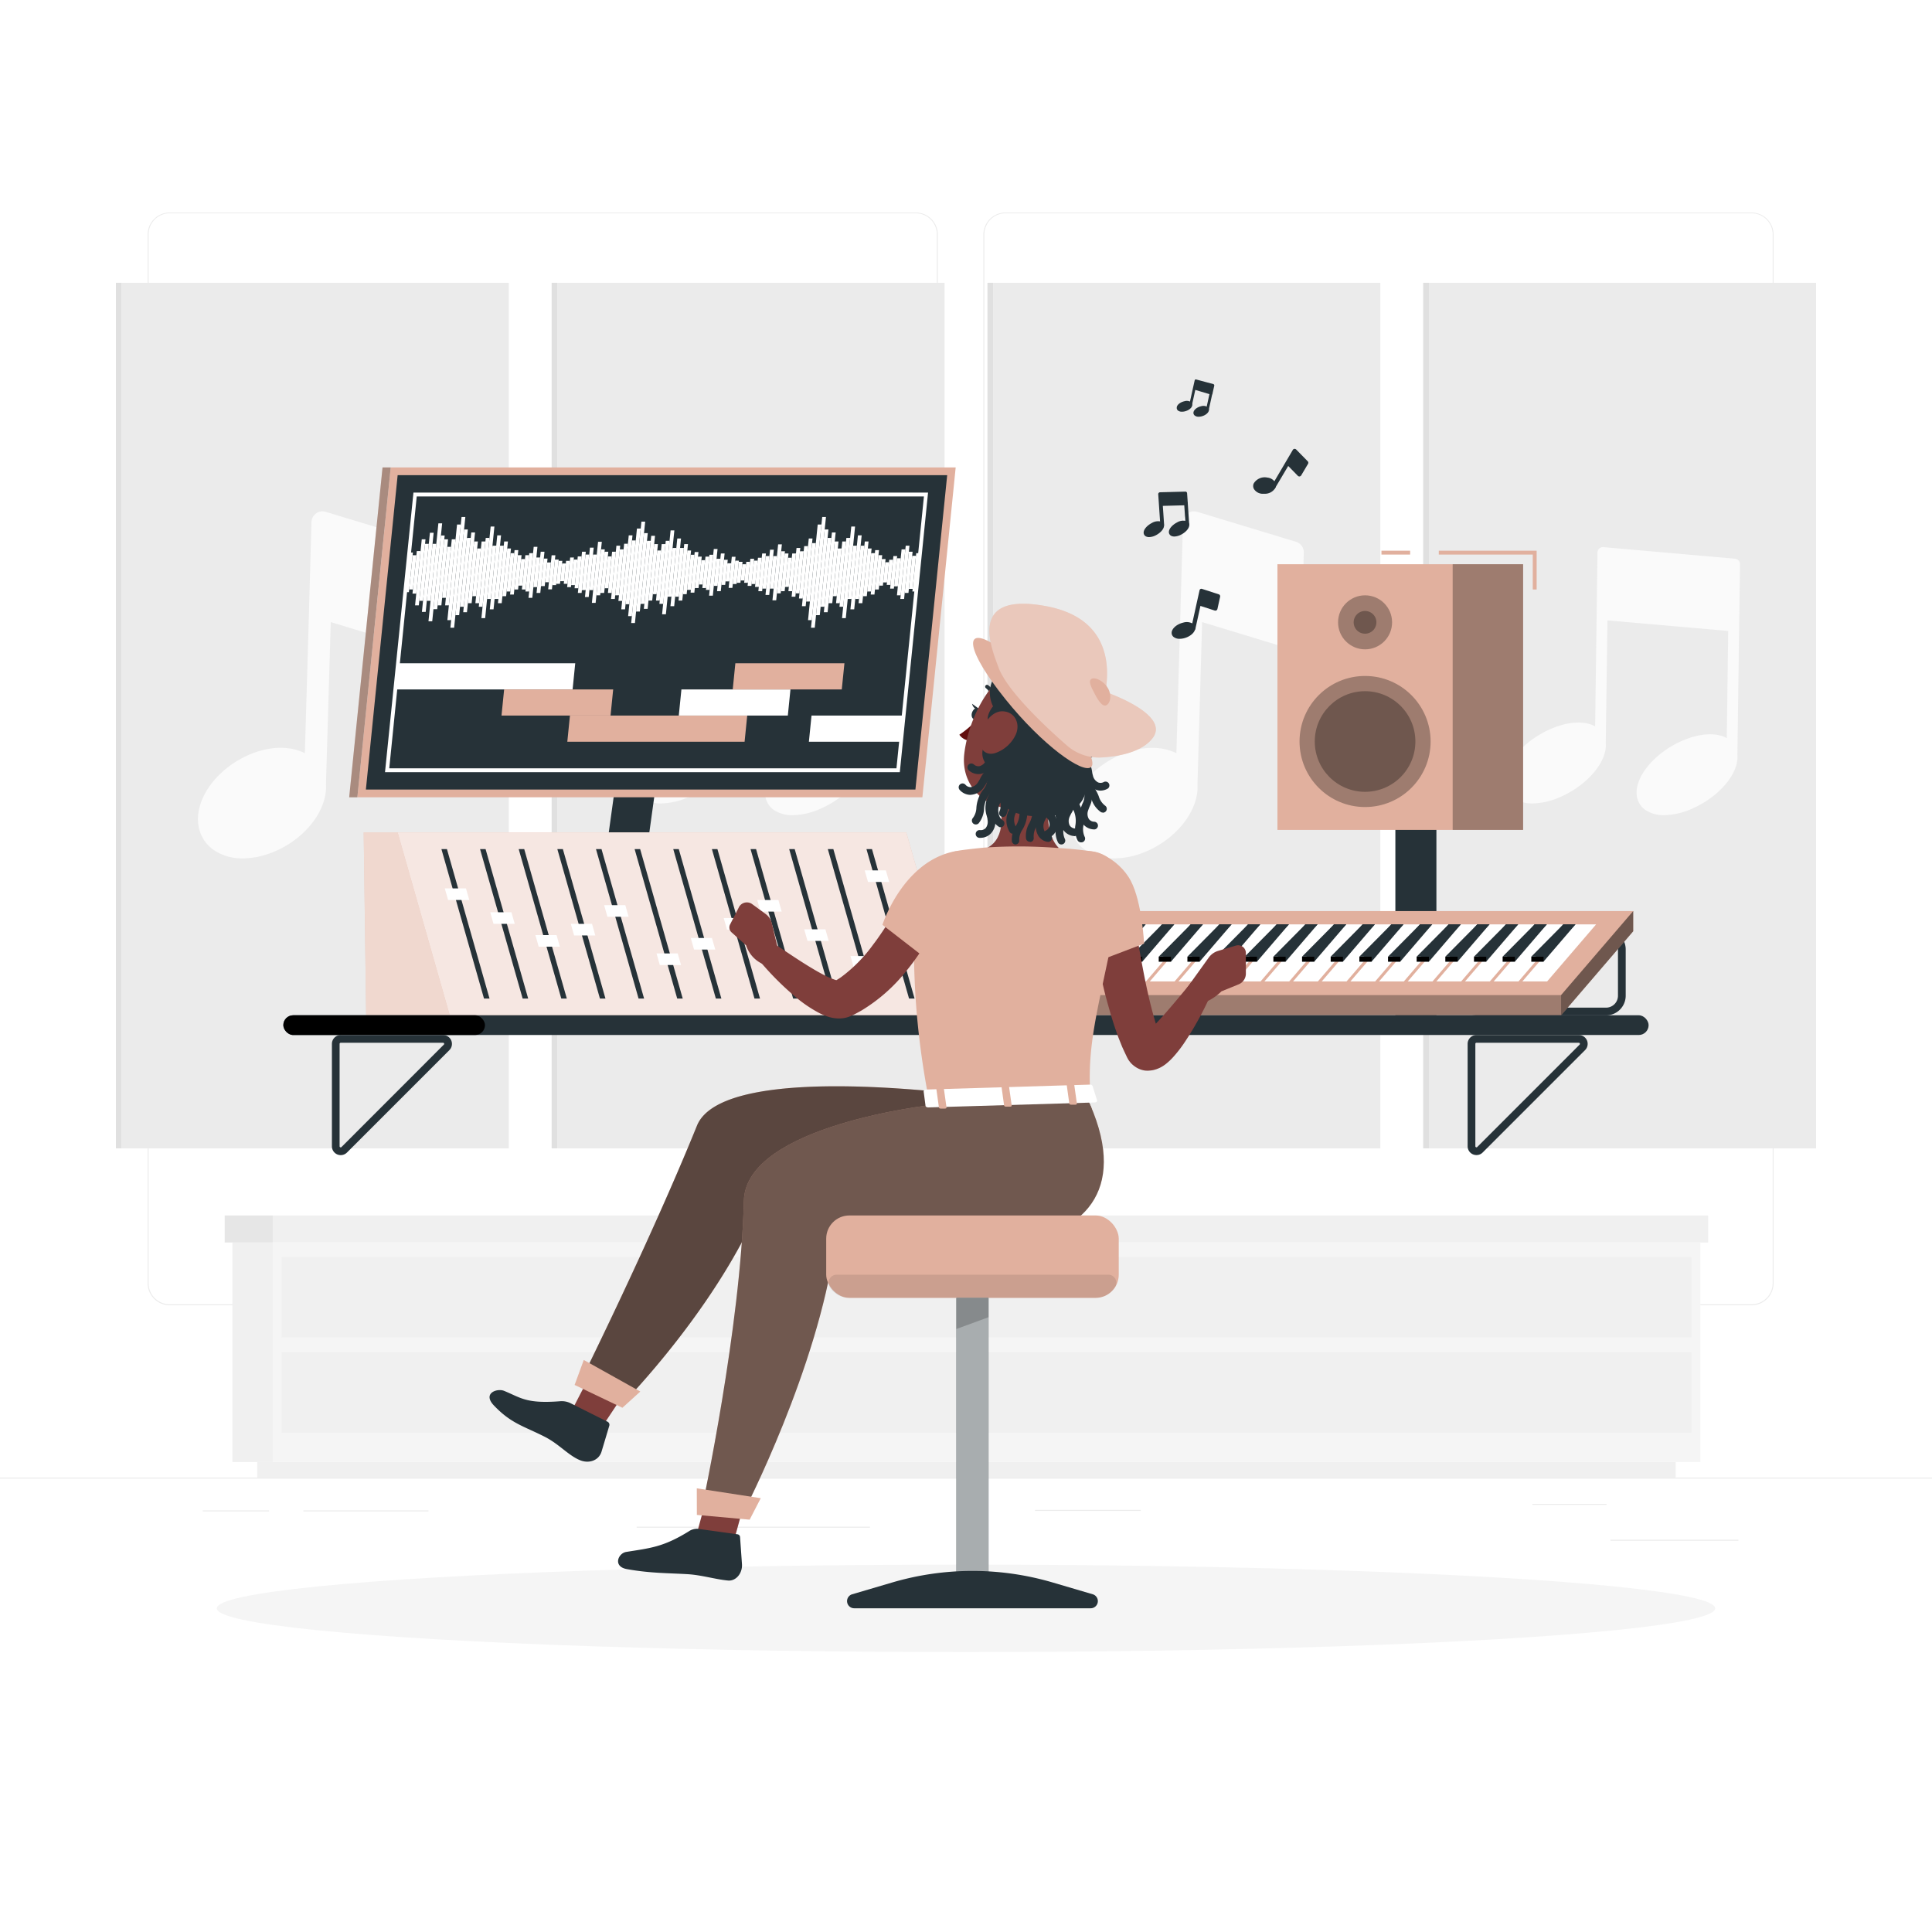 <svg class="animated" id="freepik_stories-composer-music" xmlns="http://www.w3.org/2000/svg" viewBox="0 0 500 500" version="1.1" xmlns:xlink="http://www.w3.org/1999/xlink" xmlns:svgjs="http://svgjs.com/svgjs"><style>svg#freepik_stories-composer-music:not(.animated) .animable {opacity: 0;}svg#freepik_stories-composer-music.animated #freepik--background-complete--inject-89 {animation: 1s 1 forwards cubic-bezier(.36,-0.01,.5,1.38) fadeIn;animation-delay: 0s;}svg#freepik_stories-composer-music.animated #freepik--Platform--inject-89 {animation: 1s 1 forwards linear fadeIn,1.5s Infinite  linear heartbeat;animation-delay: 0s,1s;}svg#freepik_stories-composer-music.animated #freepik--Character--inject-89 {animation: 1.5s Infinite  linear floating;animation-delay: 0s;}            @keyframes fadeIn {                0% {                    opacity: 0;                }                100% {                    opacity: 1;                }            }                    @keyframes heartbeat {                0% {                    transform: scale(1);                }                10% {                    transform: scale(1.1);                }                30% {                    transform: scale(1);                }                40% {                    transform: scale(1);                }                50% {                    transform: scale(1.1);                }                60% {                    transform: scale(1);                }                100% {                    transform: scale(1);                }            }                    @keyframes floating {                0% {                    opacity: 1;                    transform: translateY(0px);                }                50% {                    transform: translateY(-10px);                }                100% {                    opacity: 1;                    transform: translateY(0px);                }            }        </style><g id="freepik--background-complete--inject-89" class="animable animator-active" style="transform-origin: 250px 226.87px;"><rect y="382.4" width="500" height="0.25" style="fill: rgb(235, 235, 235); transform-origin: 250px 382.525px;" id="elgm40bcxdmum" class="animable"></rect><rect x="416.78" y="398.49" width="33.12" height="0.25" style="fill: rgb(235, 235, 235); transform-origin: 433.34px 398.615px;" id="elh8mzrtzjz77" class="animable"></rect><rect x="267.86" y="390.76" width="27.36" height="0.25" style="fill: rgb(235, 235, 235); transform-origin: 281.54px 390.885px;" id="elxctonlnrirr" class="animable"></rect><rect x="396.59" y="389.21" width="19.19" height="0.25" style="fill: rgb(235, 235, 235); transform-origin: 406.185px 389.335px;" id="el67fmy35nnxg" class="animable"></rect><rect x="52.46" y="390.89" width="17.15" height="0.25" style="fill: rgb(235, 235, 235); transform-origin: 61.035px 391.015px;" id="elt344eqiewg" class="animable"></rect><rect x="78.51" y="390.89" width="32.38" height="0.25" style="fill: rgb(235, 235, 235); transform-origin: 94.7px 391.015px;" id="elkhrtpozf87g" class="animable"></rect><rect x="164.78" y="395.11" width="60.37" height="0.25" style="fill: rgb(235, 235, 235); transform-origin: 194.965px 395.235px;" id="elvsue769xvk9" class="animable"></rect><path d="M237,337.8H43.91a5.71,5.71,0,0,1-5.7-5.71V60.66A5.71,5.71,0,0,1,43.91,55H237a5.71,5.71,0,0,1,5.71,5.71V332.09A5.71,5.71,0,0,1,237,337.8ZM43.91,55.2a5.46,5.46,0,0,0-5.45,5.46V332.09a5.46,5.46,0,0,0,5.45,5.46H237a5.47,5.47,0,0,0,5.46-5.46V60.66A5.47,5.47,0,0,0,237,55.2Z" style="fill: rgb(235, 235, 235); transform-origin: 140.46px 196.4px;" id="elplr8pn5it58" class="animable"></path><path d="M453.31,337.8H260.21a5.72,5.72,0,0,1-5.71-5.71V60.66A5.72,5.72,0,0,1,260.21,55h193.1A5.71,5.71,0,0,1,459,60.66V332.09A5.71,5.71,0,0,1,453.31,337.8ZM260.21,55.2a5.47,5.47,0,0,0-5.46,5.46V332.09a5.47,5.47,0,0,0,5.46,5.46h193.1a5.47,5.47,0,0,0,5.46-5.46V60.66a5.47,5.47,0,0,0-5.46-5.46Z" style="fill: rgb(235, 235, 235); transform-origin: 356.75px 196.4px;" id="elwal54ir1p5" class="animable"></path><rect x="31.48" y="73.19" width="100.2" height="224" style="fill: rgb(235, 235, 235); transform-origin: 81.58px 185.19px;" id="el5k1aot3x2iq" class="animable"></rect><path d="M109.9,140.23l-25.6-7.77a2.86,2.86,0,0,0-3.69,2.66L80,157a1.47,1.47,0,0,0,0,.21L78.9,194.92c-3.56-1.77-8.21-1.88-13.1-.12C57,198,50.57,206,51.29,213.07a9.43,9.43,0,0,0,4.47,7.2,13.19,13.19,0,0,0,7.09,1.88,20.89,20.89,0,0,0,7-1.31c8.66-3.14,14.9-10.87,14.51-17.79,0,0,0-.07,0-.11L85.6,161l22,6.68A2.85,2.85,0,0,0,111.3,165l.62-22A2.85,2.85,0,0,0,109.9,140.23Z" style="fill: rgb(250, 250, 250); transform-origin: 81.578px 177.245px;" id="elzb5s4wjoiz" class="animable"></path><g id="el8emzk0ofmbh"><rect x="30" y="73.19" width="1.48" height="224" style="fill: rgb(224, 224, 224); transform-origin: 30.74px 185.19px; transform: rotate(180deg);" class="animable" id="elia1xxjmd2j"></rect></g><rect x="144.25" y="73.19" width="100.2" height="224" style="fill: rgb(235, 235, 235); transform-origin: 194.35px 185.19px;" id="el71x7r7h5abs" class="animable"></rect><path d="M223.5,144.6l-34.08-3a1.33,1.33,0,0,0-1.07.36,1.42,1.42,0,0,0-.47,1l-.61,45-.05,0c-2.83-1.55-7.26-1.22-11.85.87-7.06,3.21-12.06,9.4-11.39,14.1a5.28,5.28,0,0,0,2.8,4,8.87,8.87,0,0,0,4.28,1,18.63,18.63,0,0,0,7.57-1.84c6.91-3.14,11.82-9.14,11.39-13.8,0,0,0-.05,0-.08l.44-31.65,31.25,2.73L221.34,191l-.05,0c-2.83-1.55-7.25-1.22-11.85.87-7.05,3.21-12.05,9.41-11.38,14.1a5.26,5.26,0,0,0,2.8,4,8.83,8.83,0,0,0,4.27,1,18.71,18.71,0,0,0,7.58-1.84c6.91-3.14,11.81-9.14,11.38-13.8,0,0,0,0,0-.08l.45-33.17.22-15.95A1.4,1.4,0,0,0,223.5,144.6Z" style="fill: rgb(250, 250, 250); transform-origin: 194.343px 176.282px;" id="elp36952yy16" class="animable"></path><g id="elmjyuwhat8ba"><rect x="142.77" y="73.19" width="1.48" height="224" style="fill: rgb(224, 224, 224); transform-origin: 143.51px 185.19px; transform: rotate(180deg);" class="animable" id="ell7oe0xpcb4m"></rect></g><rect x="257.03" y="73.19" width="100.2" height="224" style="fill: rgb(235, 235, 235); transform-origin: 307.13px 185.19px;" id="eljq17llkue2" class="animable"></rect><path d="M335.45,140.23l-25.6-7.77a2.86,2.86,0,0,0-3.69,2.66L305.53,157a1.47,1.47,0,0,0,0,.21l-1.08,37.72c-3.56-1.77-8.21-1.88-13.1-.12C282.5,198,276.12,206,276.84,213.07a9.43,9.43,0,0,0,4.47,7.2,13.19,13.19,0,0,0,7.09,1.88,20.89,20.89,0,0,0,7-1.31c8.66-3.14,14.9-10.87,14.51-17.79,0,0,0-.07,0-.11l1.2-41.94,22,6.68a2.85,2.85,0,0,0,3.69-2.65l.62-22A2.85,2.85,0,0,0,335.45,140.23Z" style="fill: rgb(250, 250, 250); transform-origin: 307.103px 177.245px;" id="el648sqriskja" class="animable"></path><g id="el07k1ry9w788w"><rect x="255.55" y="73.19" width="1.48" height="224" style="fill: rgb(224, 224, 224); transform-origin: 256.29px 185.19px; transform: rotate(180deg);" class="animable" id="elrvxkfug4bjh"></rect></g><rect x="369.8" y="73.19" width="100.2" height="224" style="fill: rgb(235, 235, 235); transform-origin: 419.9px 185.19px;" id="eltetxbjcjc9" class="animable"></rect><path d="M449.05,144.6l-34.08-3a1.33,1.33,0,0,0-1.07.36,1.42,1.42,0,0,0-.47,1l-.61,45-.05,0c-2.83-1.55-7.26-1.22-11.85.87-7.06,3.21-12.06,9.4-11.39,14.1a5.28,5.28,0,0,0,2.8,4,8.87,8.87,0,0,0,4.28,1,18.63,18.63,0,0,0,7.57-1.84c6.91-3.14,11.82-9.14,11.39-13.8,0,0,0-.05,0-.08l.44-31.65,31.25,2.73L446.89,191l-.05,0c-2.83-1.55-7.25-1.22-11.85.87-7.05,3.21-12.06,9.41-11.38,14.1a5.26,5.26,0,0,0,2.8,4,8.83,8.83,0,0,0,4.27,1,18.71,18.71,0,0,0,7.58-1.84c6.91-3.14,11.81-9.14,11.38-13.8,0,0,0,0,0-.08l.45-33.17.22-15.95A1.41,1.41,0,0,0,449.05,144.6Z" style="fill: rgb(250, 250, 250); transform-origin: 419.893px 176.282px;" id="el18eho92hn5q" class="animable"></path><g id="el8paiixra0sl"><rect x="368.32" y="73.19" width="1.48" height="224" style="fill: rgb(224, 224, 224); transform-origin: 369.06px 185.19px; transform: rotate(180deg);" class="animable" id="elm68x6jobqhn"></rect></g><rect x="60.15" y="321.56" width="10.44" height="56.82" style="fill: rgb(240, 240, 240); transform-origin: 65.37px 349.97px;" id="ellgixk465io8" class="animable"></rect><rect x="66.56" y="378.37" width="367.1" height="4.02" style="fill: rgb(240, 240, 240); transform-origin: 250.11px 380.38px;" id="elvyfoh928sil" class="animable"></rect><g id="elphx4pmkogfa"><rect x="70.59" y="321.56" width="369.48" height="56.82" style="fill: rgb(245, 245, 245); transform-origin: 255.33px 349.97px; transform: rotate(180deg);" class="animable" id="el4hpm8c69miv"></rect></g><g id="elh0srkzbvlm4"><rect x="72.91" y="325.32" width="364.83" height="20.83" style="fill: rgb(240, 240, 240); transform-origin: 255.325px 335.735px; transform: rotate(180deg);" class="animable" id="elgns6idc3tqp"></rect></g><g id="eljjvi7wjsmsi"><rect x="72.91" y="349.95" width="364.83" height="20.83" style="fill: rgb(240, 240, 240); transform-origin: 255.325px 360.365px; transform: rotate(180deg);" class="animable" id="elrycp5g2tqbe"></rect></g><rect x="70.59" y="314.56" width="371.48" height="7" style="fill: rgb(240, 240, 240); transform-origin: 256.33px 318.06px;" id="elwcsy49gudr" class="animable"></rect><g id="eldsczyg3rdf6"><rect x="58.15" y="314.56" width="12.44" height="7" style="fill: rgb(230, 230, 230); transform-origin: 64.37px 318.06px; transform: rotate(180deg);" class="animable" id="elycgzftkg0mo"></rect></g></g><g id="freepik--Shadow--inject-89" class="animable" style="transform-origin: 250px 416.24px;"><ellipse id="freepik--path--inject-89" cx="250" cy="416.24" rx="193.89" ry="11.32" style="fill: rgb(245, 245, 245); transform-origin: 250px 416.24px;" class="animable"></ellipse></g><g id="freepik--Platform--inject-89" class="animable" style="transform-origin: 249.995px 198.568px;"><rect x="361.12" y="195.07" width="10.62" height="67.68" style="fill: rgb(38, 50, 56); transform-origin: 366.43px 228.91px;" id="elkpwq4uhm4tj" class="animable"></rect><polygon points="397.68 152.56 396.68 152.56 396.68 143.52 372.36 143.52 372.36 142.52 397.68 142.52 397.68 152.56" style="fill: #E1B09E; transform-origin: 385.02px 147.54px;" id="elyi8vmp3siih" class="animable"></polygon><rect x="357.52" y="142.52" width="7.42" height="1" style="fill: #E1B09E; transform-origin: 361.23px 143.02px;" id="el4s0fw34jdhv" class="animable"></rect><rect x="330.6" y="146.02" width="63.58" height="68.76" style="fill: #E1B09E; transform-origin: 362.39px 180.4px;" id="elolq7e0jhdv9" class="animable"></rect><g id="el8ukezwvggz7"><rect x="375.95" y="146.02" width="18.23" height="68.76" style="opacity: 0.3; transform-origin: 385.065px 180.4px;" class="animable" id="elpqkb389ycxa"></rect></g><g id="elvfoj2mkw8m9"><circle cx="353.28" cy="191.9" r="16.96" style="opacity: 0.3; transform-origin: 353.28px 191.9px;" class="animable" id="elkposk24ci7"></circle></g><g id="elkuxgy363iio"><circle cx="353.28" cy="191.9" r="13.02" style="opacity: 0.3; transform-origin: 353.28px 191.9px; transform: rotate(-45deg);" class="animable" id="elsw0zf3tlsed"></circle></g><g id="el8p2cb3josdb"><circle cx="353.28" cy="161.06" r="6.99" style="opacity: 0.3; transform-origin: 353.28px 161.06px;" class="animable" id="el0b8fhraaxzav"></circle></g><g id="el3iy2araduzj"><path d="M356.21,161.06a2.94,2.94,0,1,1-2.93-2.94A2.93,2.93,0,0,1,356.21,161.06Z" style="opacity: 0.3; transform-origin: 353.27px 161.06px;" class="animable" id="elqffxzf4kbum"></path></g><path d="M415.64,242.6a3.09,3.09,0,0,1,3.09,3.09v12a3.09,3.09,0,0,1-3.09,3.09H382.31a3.09,3.09,0,0,1-3.09-3.09v-12a3.09,3.09,0,0,1,3.09-3.09h33.33m0-2H382.31a5.1,5.1,0,0,0-5.09,5.09v12a5.1,5.1,0,0,0,5.09,5.09h33.33a5.1,5.1,0,0,0,5.09-5.09v-12a5.1,5.1,0,0,0-5.09-5.09Z" style="fill: rgb(38, 50, 56); transform-origin: 398.975px 251.69px;" id="ely2dcl7cttze" class="animable"></path><polygon points="404.01 262.75 216.95 262.75 216.95 257.53 422.67 235.79 422.67 241.01 404.01 262.75" style="fill: #E1B09E; transform-origin: 319.81px 249.27px;" id="eli8llnjvfvgr" class="animable"></polygon><g id="el8j7mq03gk83"><polygon points="404.01 262.75 216.95 262.75 216.95 257.53 422.67 235.79 422.67 241.01 404.01 262.75" style="opacity: 0.3; transform-origin: 319.81px 249.27px;" class="animable" id="el0cfldyue5q0v"></polygon></g><polygon points="404.01 257.53 216.95 257.53 235.61 235.79 422.67 235.79 404.01 257.53" style="fill: #E1B09E; transform-origin: 319.81px 246.66px;" id="elch0kbgn75fh" class="animable"></polygon><polygon points="242.49 239.23 236.07 239.23 223.39 254 229.81 254 242.49 239.23" style="fill: rgb(255, 255, 255); transform-origin: 232.94px 246.615px;" id="elplpnggxk3gk" class="animable"></polygon><polygon points="249.91 239.23 243.49 239.23 230.81 254 237.23 254 249.91 239.23" style="fill: rgb(255, 255, 255); transform-origin: 240.36px 246.615px;" id="elut5jq2buy9" class="animable"></polygon><polygon points="257.32 239.23 250.91 239.23 238.23 254 244.64 254 257.32 239.23" style="fill: rgb(255, 255, 255); transform-origin: 247.775px 246.615px;" id="elrhc2vjgrbgg" class="animable"></polygon><polygon points="264.74 239.23 258.32 239.23 245.64 254 252.06 254 264.74 239.23" style="fill: rgb(255, 255, 255); transform-origin: 255.19px 246.615px;" id="eliiqxq5msj2" class="animable"></polygon><polygon points="272.15 239.23 265.74 239.23 253.06 254 259.48 254 272.15 239.23" style="fill: rgb(255, 255, 255); transform-origin: 262.605px 246.615px;" id="elaf34om2658b" class="animable"></polygon><polygon points="279.57 239.23 273.15 239.23 260.48 254 266.89 254 279.57 239.23" style="fill: rgb(255, 255, 255); transform-origin: 270.025px 246.615px;" id="elrkdu7ggnf2" class="animable"></polygon><polygon points="286.99 239.23 280.57 239.23 267.89 254 274.31 254 286.99 239.23" style="fill: rgb(255, 255, 255); transform-origin: 277.44px 246.615px;" id="elucvt63e49wl" class="animable"></polygon><polygon points="294.4 239.23 287.99 239.23 275.31 254 281.73 254 294.4 239.23" style="fill: rgb(255, 255, 255); transform-origin: 284.855px 246.615px;" id="el3vtvllm35cj" class="animable"></polygon><polygon points="301.82 239.23 295.4 239.23 282.73 254 289.14 254 301.82 239.23" style="fill: rgb(255, 255, 255); transform-origin: 292.275px 246.615px;" id="el5cj3ert9dgm" class="animable"></polygon><polygon points="309.24 239.23 302.82 239.23 290.14 254 296.56 254 309.24 239.23" style="fill: rgb(255, 255, 255); transform-origin: 299.69px 246.615px;" id="el891yth7mvx" class="animable"></polygon><polygon points="316.65 239.23 310.24 239.23 297.56 254 303.98 254 316.65 239.23" style="fill: rgb(255, 255, 255); transform-origin: 307.105px 246.615px;" id="el70v7np70t1q" class="animable"></polygon><polygon points="324.07 239.23 317.65 239.23 304.98 254 311.39 254 324.07 239.23" style="fill: rgb(255, 255, 255); transform-origin: 314.525px 246.615px;" id="el73jue2wld2e" class="animable"></polygon><polygon points="331.49 239.23 325.07 239.23 312.39 254 318.81 254 331.49 239.23" style="fill: rgb(255, 255, 255); transform-origin: 321.94px 246.615px;" id="eltov5ycv589" class="animable"></polygon><polygon points="338.9 239.23 332.49 239.23 319.81 254 326.23 254 338.9 239.23" style="fill: rgb(255, 255, 255); transform-origin: 329.355px 246.615px;" id="elflomqpn4wdp" class="animable"></polygon><polygon points="346.32 239.23 339.9 239.23 327.23 254 333.64 254 346.32 239.23" style="fill: rgb(255, 255, 255); transform-origin: 336.775px 246.615px;" id="el5bxl2m9c7u6" class="animable"></polygon><polygon points="353.74 239.23 347.32 239.23 334.64 254 341.06 254 353.74 239.23" style="fill: rgb(255, 255, 255); transform-origin: 344.19px 246.615px;" id="el84kncp88xnx" class="animable"></polygon><polygon points="361.15 239.23 354.74 239.23 342.06 254 348.48 254 361.15 239.23" style="fill: rgb(255, 255, 255); transform-origin: 351.605px 246.615px;" id="elxcanp13r8g" class="animable"></polygon><polygon points="368.57 239.23 362.15 239.23 349.48 254 355.89 254 368.57 239.23" style="fill: rgb(255, 255, 255); transform-origin: 359.025px 246.615px;" id="elax32i4wuiq4" class="animable"></polygon><polygon points="375.99 239.23 369.57 239.23 356.89 254 363.31 254 375.99 239.23" style="fill: rgb(255, 255, 255); transform-origin: 366.44px 246.615px;" id="elkfi5qvs8pum" class="animable"></polygon><polygon points="383.4 239.23 376.99 239.23 364.31 254 370.73 254 383.4 239.23" style="fill: rgb(255, 255, 255); transform-origin: 373.855px 246.615px;" id="elrdfb1pr57f9" class="animable"></polygon><polygon points="390.82 239.23 384.4 239.23 371.73 254 378.14 254 390.82 239.23" style="fill: rgb(255, 255, 255); transform-origin: 381.275px 246.615px;" id="el9kc65b2emwp" class="animable"></polygon><polygon points="398.24 239.23 391.82 239.23 379.14 254 385.56 254 398.24 239.23" style="fill: rgb(255, 255, 255); transform-origin: 388.69px 246.615px;" id="elatnkbs3wcna" class="animable"></polygon><polygon points="405.65 239.23 399.24 239.23 386.56 254 392.98 254 405.65 239.23" style="fill: rgb(255, 255, 255); transform-origin: 396.105px 246.615px;" id="elohi48ydwg6f" class="animable"></polygon><polygon points="413.07 239.23 406.65 239.23 393.98 254 400.39 254 413.07 239.23" style="fill: rgb(255, 255, 255); transform-origin: 403.525px 246.615px;" id="elhmy6g4x5xj" class="animable"></polygon><polygon points="244.57 239.23 241.4 239.23 233.13 248.86 236.31 248.86 244.57 239.23" style="fill: rgb(38, 50, 56); transform-origin: 238.85px 244.045px;" id="elbpe8v6s6crq" class="animable"></polygon><polygon points="259.41 239.23 256.24 239.23 247.97 248.86 251.14 248.86 259.41 239.23" style="fill: rgb(38, 50, 56); transform-origin: 253.69px 244.045px;" id="elg3lranw3u4a" class="animable"></polygon><polygon points="274.24 239.23 271.07 239.23 262.8 248.86 265.97 248.86 274.24 239.23" style="fill: rgb(38, 50, 56); transform-origin: 268.52px 244.045px;" id="elkm0iypsgmzq" class="animable"></polygon><polygon points="289.07 239.23 285.9 239.23 277.63 248.86 280.81 248.86 289.07 239.23" style="fill: rgb(38, 50, 56); transform-origin: 283.35px 244.045px;" id="elnin5m9ne2v" class="animable"></polygon><polygon points="303.91 239.23 300.74 239.23 292.47 248.86 295.64 248.86 303.91 239.23" style="fill: rgb(38, 50, 56); transform-origin: 298.19px 244.045px;" id="elb91j53jqj8" class="animable"></polygon><polygon points="318.74 239.23 315.57 239.23 307.3 248.86 310.47 248.86 318.74 239.23" style="fill: rgb(38, 50, 56); transform-origin: 313.02px 244.045px;" id="elwf9m1hba339" class="animable"></polygon><polygon points="333.57 239.23 330.4 239.23 322.13 248.86 325.31 248.86 333.57 239.23" style="fill: rgb(38, 50, 56); transform-origin: 327.85px 244.045px;" id="elosl84mzewn" class="animable"></polygon><polygon points="348.41 239.23 345.24 239.23 336.97 248.86 340.14 248.86 348.41 239.23" style="fill: rgb(38, 50, 56); transform-origin: 342.69px 244.045px;" id="eliqmuapq00q" class="animable"></polygon><polygon points="363.24 239.23 360.07 239.23 351.8 248.86 354.97 248.86 363.24 239.23" style="fill: rgb(38, 50, 56); transform-origin: 357.52px 244.045px;" id="elu5vcmj7m4t8" class="animable"></polygon><polygon points="378.07 239.23 374.9 239.23 366.63 248.86 369.81 248.86 378.07 239.23" style="fill: rgb(38, 50, 56); transform-origin: 372.35px 244.045px;" id="eloki63qfocv" class="animable"></polygon><polygon points="392.91 239.23 389.74 239.23 381.47 248.86 384.64 248.86 392.91 239.23" style="fill: rgb(38, 50, 56); transform-origin: 387.19px 244.045px;" id="eltdrwb75lan" class="animable"></polygon><polygon points="251.99 239.23 248.82 239.23 240.55 248.86 243.72 248.86 251.99 239.23" style="fill: rgb(38, 50, 56); transform-origin: 246.27px 244.045px;" id="elzeurlfuq9t9" class="animable"></polygon><polygon points="266.82 239.23 263.65 239.23 255.38 248.86 258.56 248.86 266.82 239.23" style="fill: rgb(38, 50, 56); transform-origin: 261.1px 244.045px;" id="el0hkiwwyd1l09" class="animable"></polygon><polygon points="281.66 239.23 278.49 239.23 270.22 248.86 273.39 248.86 281.66 239.23" style="fill: rgb(38, 50, 56); transform-origin: 275.94px 244.045px;" id="elxvxqf8dvdeh" class="animable"></polygon><polygon points="296.49 239.23 293.32 239.23 285.05 248.86 288.22 248.86 296.49 239.23" style="fill: rgb(38, 50, 56); transform-origin: 290.77px 244.045px;" id="elfli3hjop3tb" class="animable"></polygon><polygon points="311.32 239.23 308.15 239.23 299.88 248.86 303.06 248.86 311.32 239.23" style="fill: rgb(38, 50, 56); transform-origin: 305.6px 244.045px;" id="elh9u0qbdffkk" class="animable"></polygon><polygon points="326.16 239.23 322.99 239.23 314.72 248.86 317.89 248.86 326.16 239.23" style="fill: rgb(38, 50, 56); transform-origin: 320.44px 244.045px;" id="elupn1i8ndfs" class="animable"></polygon><polygon points="340.99 239.23 337.82 239.23 329.55 248.86 332.72 248.86 340.99 239.23" style="fill: rgb(38, 50, 56); transform-origin: 335.27px 244.045px;" id="elsa5i58mpax8" class="animable"></polygon><polygon points="355.82 239.23 352.65 239.23 344.38 248.86 347.56 248.86 355.82 239.23" style="fill: rgb(38, 50, 56); transform-origin: 350.1px 244.045px;" id="el65nb168f8uw" class="animable"></polygon><polygon points="370.66 239.23 367.49 239.23 359.22 248.86 362.39 248.86 370.66 239.23" style="fill: rgb(38, 50, 56); transform-origin: 364.94px 244.045px;" id="elj8admc9xv8" class="animable"></polygon><polygon points="385.49 239.23 382.32 239.23 374.05 248.86 377.22 248.86 385.49 239.23" style="fill: rgb(38, 50, 56); transform-origin: 379.77px 244.045px;" id="elfomfoox0x09" class="animable"></polygon><polygon points="407.74 239.23 404.57 239.23 396.3 248.86 399.47 248.86 407.74 239.23" style="fill: rgb(38, 50, 56); transform-origin: 402.02px 244.045px;" id="elz5yap9isxg" class="animable"></polygon><polygon points="400.32 239.23 397.15 239.23 388.88 248.86 392.06 248.86 400.32 239.23" style="fill: rgb(38, 50, 56); transform-origin: 394.6px 244.045px;" id="elvj1a7encjo" class="animable"></polygon><rect x="233.13" y="247.58" width="3.17" height="1.28" id="elr49ymeqd4n" class="animable" style="transform-origin: 234.715px 248.22px;"></rect><rect x="247.97" y="247.58" width="3.17" height="1.28" id="elmer01lb144m" class="animable" style="transform-origin: 249.555px 248.22px;"></rect><rect x="262.8" y="247.58" width="3.17" height="1.28" id="elqgltfgejah" class="animable" style="transform-origin: 264.385px 248.22px;"></rect><rect x="277.63" y="247.58" width="3.17" height="1.28" id="elsdmqj4jkuhr" class="animable" style="transform-origin: 279.215px 248.22px;"></rect><rect x="292.47" y="247.58" width="3.17" height="1.28" id="el4mh8m2ul1ui" class="animable" style="transform-origin: 294.055px 248.22px;"></rect><rect x="307.3" y="247.58" width="3.17" height="1.28" id="elr7awpfpcng" class="animable" style="transform-origin: 308.885px 248.22px;"></rect><rect x="322.13" y="247.58" width="3.17" height="1.28" id="elnqwupgm0db" class="animable" style="transform-origin: 323.715px 248.22px;"></rect><rect x="336.97" y="247.58" width="3.17" height="1.28" id="el5n0kel5hnan" class="animable" style="transform-origin: 338.555px 248.22px;"></rect><rect x="351.8" y="247.58" width="3.17" height="1.28" id="elskj7andee17" class="animable" style="transform-origin: 353.385px 248.22px;"></rect><rect x="366.63" y="247.58" width="3.17" height="1.28" id="elq3yn1g68mdi" class="animable" style="transform-origin: 368.215px 248.22px;"></rect><rect x="381.47" y="247.58" width="3.17" height="1.28" id="el1pirtrb1pow" class="animable" style="transform-origin: 383.055px 248.22px;"></rect><rect x="240.55" y="247.58" width="3.17" height="1.28" id="el55j4pk2zjkm" class="animable" style="transform-origin: 242.135px 248.22px;"></rect><rect x="255.38" y="247.58" width="3.17" height="1.28" id="elysth97n9qym" class="animable" style="transform-origin: 256.965px 248.22px;"></rect><rect x="270.22" y="247.58" width="3.17" height="1.28" id="elv4r6nfut3pj" class="animable" style="transform-origin: 271.805px 248.22px;"></rect><rect x="285.05" y="247.58" width="3.17" height="1.28" id="el0mp6tevq98bo" class="animable" style="transform-origin: 286.635px 248.22px;"></rect><rect x="299.88" y="247.58" width="3.17" height="1.28" id="elzram3tlh8tq" class="animable" style="transform-origin: 301.465px 248.22px;"></rect><rect x="314.72" y="247.58" width="3.17" height="1.28" id="elzipexc4862" class="animable" style="transform-origin: 316.305px 248.22px;"></rect><rect x="329.55" y="247.58" width="3.17" height="1.28" id="el9ovft9ihab" class="animable" style="transform-origin: 331.135px 248.22px;"></rect><rect x="344.38" y="247.58" width="3.17" height="1.28" id="elujcntv9s38" class="animable" style="transform-origin: 345.965px 248.22px;"></rect><rect x="359.22" y="247.58" width="3.17" height="1.28" id="elbpqi0wenrrp" class="animable" style="transform-origin: 360.805px 248.22px;"></rect><rect x="374.05" y="247.58" width="3.17" height="1.28" id="el1dz25fvsnkzj" class="animable" style="transform-origin: 375.635px 248.22px;"></rect><rect x="396.3" y="247.58" width="3.17" height="1.28" id="elo5kyvqze2hk" class="animable" style="transform-origin: 397.885px 248.22px;"></rect><rect x="388.88" y="247.58" width="3.17" height="1.28" id="elwazfmfjjxj8" class="animable" style="transform-origin: 390.465px 248.22px;"></rect><polygon points="244.57 239.23 241.4 239.23 233.13 247.58 236.31 247.58 244.57 239.23" style="fill: rgb(38, 50, 56); transform-origin: 238.85px 243.405px;" id="elamfkf0f3qv" class="animable"></polygon><polygon points="259.41 239.23 256.24 239.23 247.97 247.58 251.14 247.58 259.41 239.23" style="fill: rgb(38, 50, 56); transform-origin: 253.69px 243.405px;" id="elw8if7m8fnbg" class="animable"></polygon><polygon points="274.24 239.23 271.07 239.23 262.8 247.58 265.97 247.58 274.24 239.23" style="fill: rgb(38, 50, 56); transform-origin: 268.52px 243.405px;" id="elba65pl0hlut" class="animable"></polygon><polygon points="289.07 239.23 285.9 239.23 277.63 247.58 280.81 247.58 289.07 239.23" style="fill: rgb(38, 50, 56); transform-origin: 283.35px 243.405px;" id="el577d5mlmiao" class="animable"></polygon><polygon points="303.91 239.23 300.74 239.23 292.47 247.58 295.64 247.58 303.91 239.23" style="fill: rgb(38, 50, 56); transform-origin: 298.19px 243.405px;" id="el297m6rn44f" class="animable"></polygon><polygon points="318.74 239.23 315.57 239.23 307.3 247.58 310.47 247.58 318.74 239.23" style="fill: rgb(38, 50, 56); transform-origin: 313.02px 243.405px;" id="elaqti4amsmct" class="animable"></polygon><polygon points="333.57 239.23 330.4 239.23 322.13 247.58 325.31 247.58 333.57 239.23" style="fill: rgb(38, 50, 56); transform-origin: 327.85px 243.405px;" id="elwge37st1tva" class="animable"></polygon><polygon points="348.41 239.23 345.24 239.23 336.97 247.58 340.14 247.58 348.41 239.23" style="fill: rgb(38, 50, 56); transform-origin: 342.69px 243.405px;" id="elskfbr6v0w4" class="animable"></polygon><polygon points="363.24 239.23 360.07 239.23 351.8 247.58 354.97 247.58 363.24 239.23" style="fill: rgb(38, 50, 56); transform-origin: 357.52px 243.405px;" id="el24catgaldeh" class="animable"></polygon><polygon points="378.07 239.23 374.9 239.23 366.63 247.58 369.81 247.58 378.07 239.23" style="fill: rgb(38, 50, 56); transform-origin: 372.35px 243.405px;" id="elp12vtr1evro" class="animable"></polygon><polygon points="392.91 239.23 389.74 239.23 381.47 247.58 384.64 247.58 392.91 239.23" style="fill: rgb(38, 50, 56); transform-origin: 387.19px 243.405px;" id="elk9mmjzt3dqa" class="animable"></polygon><polygon points="251.99 239.23 248.82 239.23 240.55 247.58 243.72 247.58 251.99 239.23" style="fill: rgb(38, 50, 56); transform-origin: 246.27px 243.405px;" id="el2qhlsxo0p9g" class="animable"></polygon><polygon points="266.82 239.23 263.65 239.23 255.38 247.58 258.56 247.58 266.82 239.23" style="fill: rgb(38, 50, 56); transform-origin: 261.1px 243.405px;" id="eljgrmqlkwzzs" class="animable"></polygon><polygon points="281.66 239.23 278.49 239.23 270.22 247.58 273.39 247.58 281.66 239.23" style="fill: rgb(38, 50, 56); transform-origin: 275.94px 243.405px;" id="eljgi3yki6zv" class="animable"></polygon><polygon points="296.49 239.23 293.32 239.23 285.05 247.58 288.22 247.58 296.49 239.23" style="fill: rgb(38, 50, 56); transform-origin: 290.77px 243.405px;" id="elvdyya932kqq" class="animable"></polygon><polygon points="311.32 239.23 308.15 239.23 299.88 247.58 303.06 247.58 311.32 239.23" style="fill: rgb(38, 50, 56); transform-origin: 305.6px 243.405px;" id="el52y23tc5kpp" class="animable"></polygon><polygon points="326.16 239.23 322.99 239.23 314.72 247.58 317.89 247.58 326.16 239.23" style="fill: rgb(38, 50, 56); transform-origin: 320.44px 243.405px;" id="eld2rdnl6a4md" class="animable"></polygon><polygon points="340.99 239.23 337.82 239.23 329.55 247.58 332.72 247.58 340.99 239.23" style="fill: rgb(38, 50, 56); transform-origin: 335.27px 243.405px;" id="elywbwbbuxqx" class="animable"></polygon><polygon points="355.82 239.23 352.65 239.23 344.38 247.58 347.56 247.58 355.82 239.23" style="fill: rgb(38, 50, 56); transform-origin: 350.1px 243.405px;" id="elp2fzjnczubn" class="animable"></polygon><polygon points="370.66 239.23 367.49 239.23 359.22 247.58 362.39 247.58 370.66 239.23" style="fill: rgb(38, 50, 56); transform-origin: 364.94px 243.405px;" id="elvds9k041kj9" class="animable"></polygon><polygon points="385.49 239.23 382.32 239.23 374.05 247.58 377.22 247.58 385.49 239.23" style="fill: rgb(38, 50, 56); transform-origin: 379.77px 243.405px;" id="eldlmi3y7dtri" class="animable"></polygon><polygon points="407.74 239.23 404.57 239.23 396.3 247.58 399.47 247.58 407.74 239.23" style="fill: rgb(38, 50, 56); transform-origin: 402.02px 243.405px;" id="elg4gt1ml1ngm" class="animable"></polygon><polygon points="400.32 239.23 397.15 239.23 388.88 247.58 392.06 247.58 400.32 239.23" style="fill: rgb(38, 50, 56); transform-origin: 394.6px 243.405px;" id="elne5xcue96i" class="animable"></polygon><g id="elfuwetv2406"><polygon points="422.67 241.01 404.01 262.75 404.01 257.53 422.67 235.79 422.67 241.01" style="opacity: 0.3; transform-origin: 413.34px 249.27px;" class="animable" id="el3l8jmuw6pik"></polygon></g><path d="M162,221h0a4.45,4.45,0,0,1-4.5-5.22l7.88-56.9a6.23,6.23,0,0,1,6-5.22h0a4.45,4.45,0,0,1,4.5,5.22l-7.88,56.9A6.23,6.23,0,0,1,162,221Z" style="fill: rgb(38, 50, 56); transform-origin: 166.69px 187.33px;" id="elqeirhm4bevd" class="animable"></path><polygon points="238.71 206.34 92.48 206.34 101.11 120.98 247.33 120.98 238.71 206.34" style="fill: #E1B09E; transform-origin: 169.905px 163.66px;" id="elyc8np3mblvi" class="animable"></polygon><polygon points="99 120.98 90.37 206.34 92.48 206.34 101.11 120.98 99 120.98" style="fill: #E1B09E; transform-origin: 95.74px 163.66px;" id="eleuvjh1rh0yd" class="animable"></polygon><g id="el39hygjphaej"><polygon points="99 120.98 90.37 206.34 92.48 206.34 101.11 120.98 99 120.98" style="fill: rgb(38, 50, 56); opacity: 0.3; transform-origin: 95.74px 163.66px;" class="animable" id="elgqv9bbyqws"></polygon></g><polygon points="94.69 204.34 102.91 122.98 245.13 122.98 236.91 204.34 94.69 204.34" style="fill: rgb(38, 50, 56); transform-origin: 169.91px 163.66px;" id="el1r6v22a1i53" class="animable"></polygon><polygon points="148.87 171.65 102.99 171.65 102.3 178.42 148.19 178.42 148.87 171.65" style="fill: rgb(255, 255, 255); transform-origin: 125.585px 175.035px;" id="eli8yu11izdbe" class="animable"></polygon><polygon points="158.69 178.42 130.47 178.42 129.79 185.19 158.01 185.19 158.69 178.42" style="fill: #E1B09E; transform-origin: 144.24px 181.805px;" id="elp39brp1b7v" class="animable"></polygon><polygon points="233.84 185.19 210.02 185.19 209.34 191.96 233.16 191.96 233.84 185.19" style="fill: rgb(255, 255, 255); transform-origin: 221.59px 188.575px;" id="elyxuy0arymu" class="animable"></polygon><polygon points="192.7 191.96 146.82 191.96 147.5 185.19 193.38 185.19 192.7 191.96" style="fill: #E1B09E; transform-origin: 170.1px 188.575px;" id="el1wb23olfmvj" class="animable"></polygon><polygon points="203.89 185.19 175.67 185.19 176.35 178.42 204.57 178.42 203.89 185.19" style="fill: rgb(255, 255, 255); transform-origin: 190.12px 181.805px;" id="el8x3dwrx4wgv" class="animable"></polygon><polygon points="217.85 178.42 189.63 178.42 190.31 171.65 218.54 171.65 217.85 178.42" style="fill: #E1B09E; transform-origin: 204.085px 175.035px;" id="el9esgiac4d8j" class="animable"></polygon><polygon points="120.43 133.79 119.45 133.79 116.56 162.45 117.53 162.45 120.43 133.79" style="fill: rgb(255, 255, 255); transform-origin: 118.495px 148.12px;" id="elrx955k5wkqs" class="animable"></polygon><polygon points="119.26 135.75 118.28 135.75 115.78 160.49 116.75 160.49 119.26 135.75" style="fill: rgb(255, 255, 255); transform-origin: 117.52px 148.12px;" id="ele65y3jpn5mh" class="animable"></polygon><polygon points="121.07 137.03 120.1 137.03 117.86 159.2 118.83 159.2 121.07 137.03" style="fill: rgb(255, 255, 255); transform-origin: 119.465px 148.115px;" id="el37wajua607m" class="animable"></polygon><polygon points="122.94 137.8 121.97 137.8 119.88 158.44 120.85 158.44 122.94 137.8" style="fill: rgb(255, 255, 255); transform-origin: 121.41px 148.12px;" id="elw1fh45ce59" class="animable"></polygon><polygon points="121.82 139.21 120.85 139.21 119.05 157.03 120.02 157.03 121.82 139.21" style="fill: rgb(255, 255, 255); transform-origin: 120.435px 148.12px;" id="elmooaf7m2hep" class="animable"></polygon><polygon points="123.67 140.14 122.7 140.14 121.09 156.1 122.06 156.1 123.67 140.14" style="fill: rgb(255, 255, 255); transform-origin: 122.38px 148.12px;" id="el632434p7az5" class="animable"></polygon><polygon points="126.06 155.01 127.03 155.01 128.42 141.23 127.45 141.23 126.06 155.01" style="fill: rgb(255, 255, 255); transform-origin: 127.24px 148.12px;" id="el3lyd2ngiq5j" class="animable"></polygon><polygon points="126.76 157.69 127.73 157.69 129.67 138.55 128.69 138.55 126.76 157.69" style="fill: rgb(255, 255, 255); transform-origin: 128.215px 148.12px;" id="el39l7lhr1sae" class="animable"></polygon><polygon points="124.59 159.97 125.56 159.97 127.95 136.27 126.98 136.27 124.59 159.97" style="fill: rgb(255, 255, 255); transform-origin: 126.27px 148.12px;" id="el9qnevyk37af" class="animable"></polygon><polygon points="123.03 156.1 124 156.1 125.62 140.14 124.64 140.14 123.03 156.1" style="fill: rgb(255, 255, 255); transform-origin: 124.325px 148.12px;" id="elc78fufbrxor" class="animable"></polygon><polygon points="123.91 157.03 124.88 157.03 126.68 139.21 125.71 139.21 123.91 157.03" style="fill: rgb(255, 255, 255); transform-origin: 125.295px 148.12px;" id="el61kuhiehfwh" class="animable"></polygon><polygon points="122.24 154.29 123.22 154.29 124.46 141.95 123.49 141.95 122.24 154.29" style="fill: rgb(255, 255, 255); transform-origin: 123.35px 148.12px;" id="elehhjakr1jk" class="animable"></polygon><polygon points="131.45 140.14 130.48 140.14 128.87 156.1 129.84 156.1 131.45 140.14" style="fill: rgb(255, 255, 255); transform-origin: 130.16px 148.12px;" id="ela371i1r3f6" class="animable"></polygon><polygon points="130.37 141.23 129.4 141.23 128 155.01 128.98 155.01 130.37 141.23" style="fill: rgb(255, 255, 255); transform-origin: 129.185px 148.12px;" id="elf39id3qq0vd" class="animable"></polygon><polygon points="132.24 141.95 131.27 141.95 130.02 154.29 130.99 154.29 132.24 141.95" style="fill: rgb(255, 255, 255); transform-origin: 131.13px 148.12px;" id="elzzaabjwvntm" class="animable"></polygon><polygon points="134.14 142.37 133.17 142.37 132.01 153.86 132.98 153.86 134.14 142.37" style="fill: rgb(255, 255, 255); transform-origin: 133.075px 148.115px;" id="elhdc1geup0r" class="animable"></polygon><polygon points="133.09 143.16 132.12 143.16 131.12 153.08 132.09 153.08 133.09 143.16" style="fill: rgb(255, 255, 255); transform-origin: 132.105px 148.12px;" id="elwfpprb0ad8" class="animable"></polygon><polygon points="116.92 139.58 117.9 139.58 116.17 156.66 115.2 156.66 116.92 139.58" style="fill: rgb(255, 255, 255); transform-origin: 116.55px 148.12px;" id="el3e5wh2w5nlm" class="animable"></polygon><polygon points="111.43 155.49 110.45 155.49 111.94 140.75 112.92 140.75 111.43 155.49" style="fill: rgb(255, 255, 255); transform-origin: 111.685px 148.12px;" id="el8md1m9hb78c" class="animable"></polygon><polygon points="110.17 158.36 109.19 158.36 111.26 137.88 112.23 137.88 110.17 158.36" style="fill: rgb(255, 255, 255); transform-origin: 110.71px 148.12px;" id="elq03486qwbtd" class="animable"></polygon><polygon points="111.86 160.79 110.89 160.79 113.45 135.44 114.43 135.44 111.86 160.79" style="fill: rgb(255, 255, 255); transform-origin: 112.66px 148.115px;" id="elm0o0a7ahgt" class="animable"></polygon><polygon points="114.23 156.66 113.25 156.66 114.98 139.58 115.95 139.58 114.23 156.66" style="fill: rgb(255, 255, 255); transform-origin: 114.6px 148.12px;" id="elmglnwi5lbn" class="animable"></polygon><polygon points="113.15 157.65 112.18 157.65 114.11 138.59 115.08 138.59 113.15 157.65" style="fill: rgb(255, 255, 255); transform-origin: 113.63px 148.12px;" id="el5q15ea9110d" class="animable"></polygon><polygon points="115.39 154.72 114.42 154.72 115.76 141.52 116.73 141.52 115.39 154.72" style="fill: rgb(255, 255, 255); transform-origin: 115.575px 148.12px;" id="elsqrunk6hyzb" class="animable"></polygon><polygon points="109.15 139.58 110.12 139.58 108.39 156.66 107.42 156.66 109.15 139.58" style="fill: rgb(255, 255, 255); transform-origin: 108.77px 148.12px;" id="elqsv0mwetf8" class="animable"></polygon><polygon points="110 140.75 110.97 140.75 109.48 155.49 108.51 155.49 110 140.75" style="fill: rgb(255, 255, 255); transform-origin: 109.74px 148.12px;" id="el6spp5ntf08a" class="animable"></polygon><polygon points="107.87 142.61 108.84 142.61 107.73 153.63 106.75 153.63 107.87 142.61" style="fill: rgb(255, 255, 255); transform-origin: 107.795px 148.12px;" id="elrfet6rqnlxp" class="animable"></polygon><polygon points="105.89 142.99 106.86 142.99 105.82 153.25 104.85 153.25 105.89 142.99" style="fill: rgb(255, 255, 255); transform-origin: 105.855px 148.12px;" id="el60nc91btghk" class="animable"></polygon><polygon points="106.79 143.69 107.76 143.69 106.86 152.55 105.89 152.55 106.79 143.69" style="fill: rgb(255, 255, 255); transform-origin: 106.825px 148.12px;" id="eljvgvhzfl8tl" class="animable"></polygon><polygon points="134.98 143.68 134.01 143.68 133.11 152.56 134.08 152.56 134.98 143.68" style="fill: rgb(255, 255, 255); transform-origin: 134.045px 148.12px;" id="eluec5iv8hkv" class="animable"></polygon><polygon points="138.03 151.95 139.01 151.95 139.78 144.28 138.81 144.28 138.03 151.95" style="fill: rgb(255, 255, 255); transform-origin: 138.905px 148.115px;" id="eliwnjane8nvd" class="animable"></polygon><polygon points="138.86 153.45 139.83 153.45 140.91 142.79 139.93 142.79 138.86 153.45" style="fill: rgb(255, 255, 255); transform-origin: 139.885px 148.12px;" id="elzv530uve0zj" class="animable"></polygon><polygon points="136.78 154.72 137.76 154.72 139.09 141.52 138.12 141.52 136.78 154.72" style="fill: rgb(255, 255, 255); transform-origin: 137.935px 148.12px;" id="eldsny7ln6lu" class="animable"></polygon><polygon points="135.06 152.56 136.03 152.56 136.93 143.68 135.96 143.68 135.06 152.56" style="fill: rgb(255, 255, 255); transform-origin: 135.995px 148.12px;" id="eled5oxvist3h" class="animable"></polygon><polygon points="135.98 153.08 136.95 153.08 137.95 143.16 136.98 143.16 135.98 153.08" style="fill: rgb(255, 255, 255); transform-origin: 136.965px 148.12px;" id="elp0w7lsomhk" class="animable"></polygon><polygon points="134.19 151.56 135.16 151.56 135.85 144.68 134.88 144.68 134.19 151.56" style="fill: rgb(255, 255, 255); transform-origin: 135.02px 148.12px;" id="ellgl0daoh6y" class="animable"></polygon><polygon points="213.76 133.79 212.79 133.79 209.89 162.45 210.86 162.45 213.76 133.79" style="fill: rgb(255, 255, 255); transform-origin: 211.825px 148.12px;" id="elciqpclfsdyi" class="animable"></polygon><polygon points="212.59 135.75 211.62 135.75 209.12 160.49 210.09 160.49 212.59 135.75" style="fill: rgb(255, 255, 255); transform-origin: 210.855px 148.12px;" id="elkuyodd7v2d" class="animable"></polygon><polygon points="214.4 137.03 213.43 137.03 211.19 159.2 212.16 159.2 214.4 137.03" style="fill: rgb(255, 255, 255); transform-origin: 212.795px 148.115px;" id="elgqs791ggxt5" class="animable"></polygon><polygon points="216.27 137.8 215.3 137.8 213.21 158.44 214.19 158.44 216.27 137.8" style="fill: rgb(255, 255, 255); transform-origin: 214.74px 148.12px;" id="elzeddlroghag" class="animable"></polygon><polygon points="215.16 139.21 214.18 139.21 212.38 157.03 213.36 157.03 215.16 139.21" style="fill: rgb(255, 255, 255); transform-origin: 213.77px 148.12px;" id="elx7qy4v2urf" class="animable"></polygon><polygon points="217.01 140.14 216.03 140.14 214.42 156.1 215.39 156.1 217.01 140.14" style="fill: rgb(255, 255, 255); transform-origin: 215.715px 148.12px;" id="elcgzdr3oumom" class="animable"></polygon><polygon points="219.39 155.01 220.37 155.01 221.76 141.23 220.79 141.23 219.39 155.01" style="fill: rgb(255, 255, 255); transform-origin: 220.575px 148.12px;" id="eleogpudrv4yc" class="animable"></polygon><polygon points="220.09 157.69 221.07 157.69 223 138.55 222.03 138.55 220.09 157.69" style="fill: rgb(255, 255, 255); transform-origin: 221.545px 148.12px;" id="elbfbdpitvod4" class="animable"></polygon><polygon points="217.92 159.97 218.89 159.97 221.29 136.27 220.31 136.27 217.92 159.97" style="fill: rgb(255, 255, 255); transform-origin: 219.605px 148.12px;" id="eljyyn2jpr3ts" class="animable"></polygon><polygon points="216.37 156.1 217.34 156.1 218.95 140.14 217.98 140.14 216.37 156.1" style="fill: rgb(255, 255, 255); transform-origin: 217.66px 148.12px;" id="elpvbhf0tfgam" class="animable"></polygon><polygon points="217.25 157.03 218.22 157.03 220.02 139.21 219.04 139.21 217.25 157.03" style="fill: rgb(255, 255, 255); transform-origin: 218.635px 148.12px;" id="ela0bnsm2wz56" class="animable"></polygon><polygon points="215.58 154.29 216.55 154.29 217.8 141.95 216.82 141.95 215.58 154.29" style="fill: rgb(255, 255, 255); transform-origin: 216.69px 148.12px;" id="ela2q9jzx8r5a" class="animable"></polygon><polygon points="224.78 140.14 223.81 140.14 222.2 156.1 223.17 156.1 224.78 140.14" style="fill: rgb(255, 255, 255); transform-origin: 223.49px 148.12px;" id="elvaguri4xez" class="animable"></polygon><polygon points="223.7 141.23 222.73 141.23 221.34 155.01 222.31 155.01 223.7 141.23" style="fill: rgb(255, 255, 255); transform-origin: 222.52px 148.12px;" id="elw1hw71d4807" class="animable"></polygon><polygon points="225.57 141.95 224.6 141.95 223.35 154.29 224.33 154.29 225.57 141.95" style="fill: rgb(255, 255, 255); transform-origin: 224.46px 148.12px;" id="elxj91u6v2y8" class="animable"></polygon><polygon points="227.48 142.37 226.5 142.37 225.34 153.86 226.31 153.86 227.48 142.37" style="fill: rgb(255, 255, 255); transform-origin: 226.41px 148.115px;" id="el28w0u94kox9" class="animable"></polygon><polygon points="226.42 143.16 225.45 143.16 224.45 153.08 225.42 153.08 226.42 143.16" style="fill: rgb(255, 255, 255); transform-origin: 225.435px 148.12px;" id="el2b7w16jqyoy" class="animable"></polygon><polygon points="228.32 143.68 227.34 143.68 226.45 152.56 227.42 152.56 228.32 143.68" style="fill: rgb(255, 255, 255); transform-origin: 227.385px 148.12px;" id="el4purj2ifcd2" class="animable"></polygon><polygon points="227.52 151.56 228.49 151.56 229.19 144.68 228.22 144.68 227.52 151.56" style="fill: rgb(255, 255, 255); transform-origin: 228.355px 148.12px;" id="elt2g783so1mc" class="animable"></polygon><polygon points="160.79 157.69 161.76 157.69 163.69 138.55 162.72 138.55 160.79 157.69" style="fill: rgb(255, 255, 255); transform-origin: 162.24px 148.12px;" id="eldc8ewrozv88" class="animable"></polygon><polygon points="161.89 156.38 162.87 156.38 164.53 139.86 163.56 139.86 161.89 156.38" style="fill: rgb(255, 255, 255); transform-origin: 163.21px 148.12px;" id="eledtz4fe3em7" class="animable"></polygon><polygon points="160.04 155.52 161.01 155.52 162.5 140.72 161.53 140.72 160.04 155.52" style="fill: rgb(255, 255, 255); transform-origin: 161.27px 148.12px;" id="elljil4c53879" class="animable"></polygon><polygon points="158.14 155.01 159.12 155.01 160.51 141.23 159.53 141.23 158.14 155.01" style="fill: rgb(255, 255, 255); transform-origin: 159.325px 148.12px;" id="el033440kn2ku7" class="animable"></polygon><polygon points="159.21 154.07 160.18 154.07 161.38 142.17 160.41 142.17 159.21 154.07" style="fill: rgb(255, 255, 255); transform-origin: 160.295px 148.12px;" id="elf3ge69gumbm" class="animable"></polygon><polygon points="157.33 153.45 158.3 153.45 159.38 142.79 158.41 142.79 157.33 153.45" style="fill: rgb(255, 255, 255); transform-origin: 158.355px 148.12px;" id="el6boro942ye" class="animable"></polygon><polygon points="154.44 143.52 153.47 143.52 152.54 152.72 153.51 152.72 154.44 143.52" style="fill: rgb(255, 255, 255); transform-origin: 153.49px 148.12px;" id="el8gcmdhgp5w3" class="animable"></polygon><polygon points="153.65 141.73 152.68 141.73 151.39 154.51 152.36 154.51 153.65 141.73" style="fill: rgb(255, 255, 255); transform-origin: 152.52px 148.12px;" id="elu8398wp30mm" class="animable"></polygon><polygon points="155.75 140.21 154.78 140.21 153.18 156.03 154.15 156.03 155.75 140.21" style="fill: rgb(255, 255, 255); transform-origin: 154.465px 148.12px;" id="elxxrrbhj0dxb" class="animable"></polygon><polygon points="157.43 142.79 156.46 142.79 155.38 153.45 156.36 153.45 157.43 142.79" style="fill: rgb(255, 255, 255); transform-origin: 156.405px 148.12px;" id="elsqmrxpdjcq" class="animable"></polygon><polygon points="156.52 142.17 155.55 142.17 154.35 154.07 155.32 154.07 156.52 142.17" style="fill: rgb(255, 255, 255); transform-origin: 155.435px 148.12px;" id="eljlhbkbae5lc" class="animable"></polygon><polygon points="158.28 144 157.31 144 156.48 152.24 157.45 152.24 158.28 144" style="fill: rgb(255, 255, 255); transform-origin: 157.38px 148.12px;" id="elaes6ua6zhbp" class="animable"></polygon><polygon points="149.55 153.45 150.52 153.45 151.6 142.79 150.63 142.79 149.55 153.45" style="fill: rgb(255, 255, 255); transform-origin: 150.575px 148.12px;" id="el20iykql3u58j" class="animable"></polygon><polygon points="150.6 152.72 151.57 152.72 152.5 143.52 151.53 143.52 150.6 152.72" style="fill: rgb(255, 255, 255); transform-origin: 151.55px 148.12px;" id="elu23k1qwxnkf" class="animable"></polygon><polygon points="148.7 152.24 149.67 152.24 150.51 144 149.53 144 148.7 152.24" style="fill: rgb(255, 255, 255); transform-origin: 149.605px 148.12px;" id="elnfobq0ix8vo" class="animable"></polygon><polygon points="146.78 151.95 147.76 151.95 148.53 144.28 147.56 144.28 146.78 151.95" style="fill: rgb(255, 255, 255); transform-origin: 147.655px 148.115px;" id="elr3g1krtoftq" class="animable"></polygon><polygon points="147.81 151.43 148.78 151.43 149.45 144.81 148.48 144.81 147.81 151.43" style="fill: rgb(255, 255, 255); transform-origin: 148.63px 148.12px;" id="elt62gfjhnpad" class="animable"></polygon><polygon points="145.9 151.09 146.87 151.09 147.47 145.15 146.5 145.15 145.9 151.09" style="fill: rgb(255, 255, 255); transform-origin: 146.685px 148.12px;" id="elu53g9w5q2g" class="animable"></polygon><polygon points="142.57 145.56 141.6 145.56 141.08 150.68 142.05 150.68 142.57 145.56" style="fill: rgb(255, 255, 255); transform-origin: 141.825px 148.12px;" id="el6xaq8jhglmm" class="animable"></polygon><polygon points="141.7 144.56 140.73 144.56 140.01 151.68 140.98 151.68 141.7 144.56" style="fill: rgb(255, 255, 255); transform-origin: 140.855px 148.12px;" id="elicbqhv288cj" class="animable"></polygon><polygon points="143.73 143.71 142.76 143.71 141.87 152.52 142.84 152.52 143.73 143.71" style="fill: rgb(255, 255, 255); transform-origin: 142.8px 148.115px;" id="elskwe9l3bhs" class="animable"></polygon><polygon points="145.53 145.15 144.56 145.15 143.96 151.09 144.93 151.09 145.53 145.15" style="fill: rgb(255, 255, 255); transform-origin: 144.745px 148.12px;" id="elhgk7fe91hpo" class="animable"></polygon><polygon points="144.59 144.81 143.62 144.81 142.95 151.43 143.92 151.43 144.59 144.81" style="fill: rgb(255, 255, 255); transform-origin: 143.77px 148.12px;" id="el5hunpuc7mqf" class="animable"></polygon><polygon points="146.43 145.82 145.46 145.82 145 150.41 145.97 150.41 146.43 145.82" style="fill: rgb(255, 255, 255); transform-origin: 145.715px 148.115px;" id="elxi69n2dojk" class="animable"></polygon><polygon points="166.97 135 166 135 163.35 161.24 164.32 161.24 166.97 135" style="fill: rgb(255, 255, 255); transform-origin: 165.16px 148.12px;" id="el06z95p2s9i4e" class="animable"></polygon><polygon points="165.82 136.79 164.84 136.79 162.56 159.45 163.53 159.45 165.82 136.79" style="fill: rgb(255, 255, 255); transform-origin: 164.19px 148.12px;" id="elpo3yo1qd0h" class="animable"></polygon><polygon points="167.64 137.97 166.67 137.97 164.62 158.27 165.59 158.27 167.64 137.97" style="fill: rgb(255, 255, 255); transform-origin: 166.13px 148.12px;" id="el2tnvby5hgwb" class="animable"></polygon><polygon points="169.52 138.67 168.54 138.67 166.63 157.57 167.61 157.57 169.52 138.67" style="fill: rgb(255, 255, 255); transform-origin: 168.075px 148.12px;" id="el4o1g4r4ulnx" class="animable"></polygon><polygon points="168.41 139.96 167.44 139.96 165.79 156.28 166.76 156.28 168.41 139.96" style="fill: rgb(255, 255, 255); transform-origin: 167.1px 148.12px;" id="el28nqjq8v3fu" class="animable"></polygon><polygon points="170.27 140.81 169.3 140.81 167.82 155.43 168.79 155.43 170.27 140.81" style="fill: rgb(255, 255, 255); transform-origin: 169.045px 148.12px;" id="el2hewqyfsdeg" class="animable"></polygon><polygon points="172.78 154.43 173.76 154.43 175.03 141.81 174.06 141.81 172.78 154.43" style="fill: rgb(255, 255, 255); transform-origin: 173.905px 148.12px;" id="eloy4aqrkhn3" class="animable"></polygon><polygon points="173.51 156.88 174.48 156.88 176.25 139.36 175.28 139.36 173.51 156.88" style="fill: rgb(255, 255, 255); transform-origin: 174.88px 148.12px;" id="elnb03sr3r9i7" class="animable"></polygon><polygon points="171.35 158.97 172.33 158.97 174.52 137.27 173.55 137.27 171.35 158.97" style="fill: rgb(255, 255, 255); transform-origin: 172.935px 148.12px;" id="elea6oad46tq" class="animable"></polygon><polygon points="169.77 155.43 170.74 155.43 172.22 140.81 171.24 140.81 169.77 155.43" style="fill: rgb(255, 255, 255); transform-origin: 170.995px 148.12px;" id="el1uyx92zpi2r" class="animable"></polygon><polygon points="170.65 156.28 171.63 156.28 173.28 139.96 172.3 139.96 170.65 156.28" style="fill: rgb(255, 255, 255); transform-origin: 171.965px 148.12px;" id="elvlega0mxn6n" class="animable"></polygon><polygon points="168.96 153.77 169.94 153.77 171.08 142.47 170.1 142.47 168.96 153.77" style="fill: rgb(255, 255, 255); transform-origin: 170.02px 148.12px;" id="elb5ynvyndwuo" class="animable"></polygon><polygon points="178.05 140.81 177.08 140.81 175.6 155.43 176.57 155.43 178.05 140.81" style="fill: rgb(255, 255, 255); transform-origin: 176.825px 148.12px;" id="el6j560mg64tn" class="animable"></polygon><polygon points="176.98 141.81 176 141.81 174.73 154.43 175.7 154.43 176.98 141.81" style="fill: rgb(255, 255, 255); transform-origin: 175.855px 148.12px;" id="elbrd2hburrfn" class="animable"></polygon><polygon points="178.85 142.47 177.88 142.47 176.74 153.77 177.71 153.77 178.85 142.47" style="fill: rgb(255, 255, 255); transform-origin: 177.795px 148.12px;" id="elj8al4yezoh" class="animable"></polygon><polygon points="180.76 142.86 179.79 142.86 178.72 153.38 179.7 153.38 180.76 142.86" style="fill: rgb(255, 255, 255); transform-origin: 179.74px 148.12px;" id="eld0ud877iqjn" class="animable"></polygon><polygon points="179.72 143.58 178.74 143.58 177.82 152.66 178.8 152.66 179.72 143.58" style="fill: rgb(255, 255, 255); transform-origin: 178.77px 148.12px;" id="elln0p6bj67f" class="animable"></polygon><polygon points="181.61 144.05 180.64 144.05 179.82 152.19 180.79 152.19 181.61 144.05" style="fill: rgb(255, 255, 255); transform-origin: 180.715px 148.12px;" id="eleu9x3mp8dz4" class="animable"></polygon><polygon points="184.73 151.63 185.71 151.63 186.42 144.61 185.44 144.61 184.73 151.63" style="fill: rgb(255, 255, 255); transform-origin: 185.575px 148.12px;" id="eliunj3lb4pf" class="animable"></polygon><polygon points="185.57 153 186.54 153 187.53 143.24 186.56 143.24 185.57 153" style="fill: rgb(255, 255, 255); transform-origin: 186.55px 148.12px;" id="elvq2qm6g526i" class="animable"></polygon><polygon points="183.51 154.16 184.48 154.16 185.7 142.08 184.73 142.08 183.51 154.16" style="fill: rgb(255, 255, 255); transform-origin: 184.605px 148.12px;" id="elgfxqo01d30q" class="animable"></polygon><polygon points="181.76 152.19 182.73 152.19 183.56 144.05 182.58 144.05 181.76 152.19" style="fill: rgb(255, 255, 255); transform-origin: 182.66px 148.12px;" id="elmua6eak0tj" class="animable"></polygon><polygon points="182.69 152.66 183.66 152.66 184.58 143.58 183.6 143.58 182.69 152.66" style="fill: rgb(255, 255, 255); transform-origin: 183.635px 148.12px;" id="elemfz98ks0z7" class="animable"></polygon><polygon points="180.88 151.26 181.85 151.26 182.49 144.97 181.52 144.97 180.88 151.26" style="fill: rgb(255, 255, 255); transform-origin: 181.685px 148.115px;" id="el9ux0htn894" class="animable"></polygon><polygon points="207.54 156.88 208.51 156.88 210.28 139.36 209.31 139.36 207.54 156.88" style="fill: rgb(255, 255, 255); transform-origin: 208.91px 148.12px;" id="elc4gzwaxxfyk" class="animable"></polygon><polygon points="208.63 155.68 209.6 155.68 211.13 140.56 210.16 140.56 208.63 155.68" style="fill: rgb(255, 255, 255); transform-origin: 209.88px 148.12px;" id="elgew8t2mdso" class="animable"></polygon><polygon points="206.77 154.89 207.74 154.89 209.11 141.34 208.13 141.34 206.77 154.89" style="fill: rgb(255, 255, 255); transform-origin: 207.94px 148.115px;" id="el2nwtmuq2zhj" class="animable"></polygon><polygon points="204.87 154.43 205.84 154.43 207.12 141.81 206.14 141.81 204.87 154.43" style="fill: rgb(255, 255, 255); transform-origin: 205.995px 148.12px;" id="elbci65z2yfxb" class="animable"></polygon><polygon points="205.93 153.56 206.9 153.56 208 142.67 207.03 142.67 205.93 153.56" style="fill: rgb(255, 255, 255); transform-origin: 206.965px 148.115px;" id="el2f9rfju107r" class="animable"></polygon><polygon points="235.37 141.23 234.4 141.23 233 155.01 233.98 155.01 235.37 141.23" style="fill: rgb(255, 255, 255); transform-origin: 234.185px 148.12px;" id="elq6yiqvikon" class="animable"></polygon><polygon points="234.3 142.17 233.33 142.17 232.13 154.07 233.1 154.07 234.3 142.17" style="fill: rgb(255, 255, 255); transform-origin: 233.215px 148.12px;" id="elunmea9pikf" class="animable"></polygon><polygon points="236.18 142.79 235.21 142.79 234.13 153.45 235.11 153.45 236.18 142.79" style="fill: rgb(255, 255, 255); transform-origin: 235.155px 148.12px;" id="el19css4kaece" class="animable"></polygon><polygon points="238.09 143.16 237.12 143.16 236.12 153.08 237.09 153.08 238.09 143.16" style="fill: rgb(255, 255, 255); transform-origin: 237.105px 148.12px;" id="elkxur6nkadfq" class="animable"></polygon><polygon points="237.05 143.84 236.08 143.84 235.21 152.4 236.19 152.4 237.05 143.84" style="fill: rgb(255, 255, 255); transform-origin: 236.13px 148.12px;" id="el8a8hvc522kh" class="animable"></polygon><polygon points="230.36 152.33 231.33 152.33 232.18 143.91 231.21 143.91 230.36 152.33" style="fill: rgb(255, 255, 255); transform-origin: 231.27px 148.12px;" id="elyes6u2g2kf" class="animable"></polygon><polygon points="231.39 151.75 232.36 151.75 233.1 144.48 232.12 144.48 231.39 151.75" style="fill: rgb(255, 255, 255); transform-origin: 232.245px 148.115px;" id="elle8axojg82p" class="animable"></polygon><polygon points="229.48 151.38 230.46 151.38 231.11 144.86 230.14 144.86 229.48 151.38" style="fill: rgb(255, 255, 255); transform-origin: 230.295px 148.12px;" id="elyc3ld0jcb5" class="animable"></polygon><polygon points="228.57 150.74 229.55 150.74 230.08 145.5 229.1 145.5 228.57 150.74" style="fill: rgb(255, 255, 255); transform-origin: 229.325px 148.12px;" id="eld7z2zg0cn0s" class="animable"></polygon><polygon points="204.04 153 205.01 153 206 143.24 205.03 143.24 204.04 153" style="fill: rgb(255, 255, 255); transform-origin: 205.02px 148.12px;" id="elvtvgm2joft" class="animable"></polygon><polygon points="201.07 143.91 200.1 143.91 199.25 152.33 200.22 152.33 201.07 143.91" style="fill: rgb(255, 255, 255); transform-origin: 200.16px 148.12px;" id="el3gesdt2ck4g" class="animable"></polygon><polygon points="200.26 142.27 199.29 142.27 198.11 153.97 199.08 153.97 200.26 142.27" style="fill: rgb(255, 255, 255); transform-origin: 199.185px 148.12px;" id="eld4c7ynx9f3r" class="animable"></polygon><polygon points="202.35 140.88 201.38 140.88 199.91 155.36 200.88 155.36 202.35 140.88" style="fill: rgb(255, 255, 255); transform-origin: 201.13px 148.12px;" id="elqbr3yfw2vxo" class="animable"></polygon><polygon points="204.06 143.24 203.08 143.24 202.1 153 203.07 153 204.06 143.24" style="fill: rgb(255, 255, 255); transform-origin: 203.08px 148.12px;" id="elcpjdjkgq3bh" class="animable"></polygon><polygon points="203.14 142.67 202.17 142.67 201.07 153.56 202.04 153.56 203.14 142.67" style="fill: rgb(255, 255, 255); transform-origin: 202.105px 148.115px;" id="eluqd7nkp6wmn" class="animable"></polygon><polygon points="204.91 144.35 203.94 144.35 203.18 151.89 204.15 151.89 204.91 144.35" style="fill: rgb(255, 255, 255); transform-origin: 204.045px 148.12px;" id="eley0701gbfj5" class="animable"></polygon><polygon points="196.26 153 197.24 153 198.22 143.24 197.25 143.24 196.26 153" style="fill: rgb(255, 255, 255); transform-origin: 197.24px 148.12px;" id="el2tv0tmkkxxf" class="animable"></polygon><polygon points="197.3 152.33 198.28 152.33 199.13 143.91 198.15 143.91 197.3 152.33" style="fill: rgb(255, 255, 255); transform-origin: 198.215px 148.12px;" id="elumnwbqfr4ke" class="animable"></polygon><polygon points="195.4 151.89 196.38 151.89 197.14 144.35 196.16 144.35 195.4 151.89" style="fill: rgb(255, 255, 255); transform-origin: 196.27px 148.12px;" id="elrcco2f9t9z" class="animable"></polygon><polygon points="193.48 151.63 194.46 151.63 195.17 144.61 194.19 144.61 193.48 151.63" style="fill: rgb(255, 255, 255); transform-origin: 194.325px 148.12px;" id="elh71xrjkihjh" class="animable"></polygon><polygon points="194.5 151.15 195.48 151.15 196.09 145.09 195.12 145.09 194.5 151.15" style="fill: rgb(255, 255, 255); transform-origin: 195.295px 148.12px;" id="ela9wca216hpr" class="animable"></polygon><polygon points="192.59 150.83 193.56 150.83 194.11 145.4 193.14 145.4 192.59 150.83" style="fill: rgb(255, 255, 255); transform-origin: 193.35px 148.115px;" id="ellbcgkw5p9jm" class="animable"></polygon><polygon points="189.22 145.77 188.24 145.77 187.77 150.46 188.74 150.46 189.22 145.77" style="fill: rgb(255, 255, 255); transform-origin: 188.495px 148.115px;" id="elw575k039pab" class="animable"></polygon><polygon points="188.34 144.86 187.36 144.86 186.71 151.38 187.68 151.38 188.34 144.86" style="fill: rgb(255, 255, 255); transform-origin: 187.525px 148.12px;" id="el6z07r5xvoyx" class="animable"></polygon><polygon points="190.36 144.09 189.39 144.09 188.57 152.15 189.54 152.15 190.36 144.09" style="fill: rgb(255, 255, 255); transform-origin: 189.465px 148.12px;" id="el16htaecql2bh" class="animable"></polygon><polygon points="192.17 145.4 191.2 145.4 190.65 150.83 191.62 150.83 192.17 145.4" style="fill: rgb(255, 255, 255); transform-origin: 191.41px 148.115px;" id="elhluwze3vx9h" class="animable"></polygon><polygon points="191.23 145.09 190.26 145.09 189.64 151.15 190.62 151.15 191.23 145.09" style="fill: rgb(255, 255, 255); transform-origin: 190.435px 148.12px;" id="elzcbg3e5kjk" class="animable"></polygon><polygon points="193.08 146.02 192.11 146.02 191.68 150.22 192.66 150.22 193.08 146.02" style="fill: rgb(255, 255, 255); transform-origin: 192.38px 148.12px;" id="elo05ctw8iz39" class="animable"></polygon><path d="M232.87,199.84H99.64L107,127.48H240.18Zm-132.13-1H232l7.11-70.36H107.85Z" style="fill: rgb(255, 255, 255); transform-origin: 169.91px 163.66px;" id="elu4ph1oudk2" class="animable"></path><polygon points="239.25 262.75 94.76 262.75 94.12 215.42 225.76 215.42 239.25 262.75" style="fill: #E1B09E; transform-origin: 166.685px 239.085px;" id="elgfsin8uy6ul" class="animable"></polygon><g id="elb65pmrsh8rb"><polygon points="239.25 262.75 94.76 262.75 94.12 215.42 225.76 215.42 239.25 262.75" style="fill: rgb(255, 255, 255); opacity: 0.5; transform-origin: 166.685px 239.085px;" class="animable" id="elyb98qav8r38"></polygon></g><polygon points="248.03 262.75 116.39 262.75 102.9 215.42 234.54 215.42 248.03 262.75" style="fill: #E1B09E; transform-origin: 175.465px 239.085px;" id="elg1rmlh9dmwh" class="animable"></polygon><g id="elzi1t42qfl2p"><polygon points="248.03 262.75 116.39 262.75 102.9 215.42 234.54 215.42 248.03 262.75" style="fill: rgb(255, 255, 255); opacity: 0.7; transform-origin: 175.465px 239.085px;" class="animable" id="eldi0s0bnszx"></polygon></g><polygon points="126.69 258.42 125.26 258.42 114.24 219.75 115.67 219.75 126.69 258.42" style="fill: rgb(38, 50, 56); transform-origin: 120.465px 239.085px;" id="elf1690zongv4" class="animable"></polygon><polygon points="121.45 232.92 115.97 232.92 115.11 229.92 120.59 229.92 121.45 232.92" style="fill: rgb(255, 255, 255); transform-origin: 118.28px 231.42px;" id="elxaxt0oc3o6g" class="animable"></polygon><polygon points="136.69 258.42 135.26 258.42 124.24 219.75 125.67 219.75 136.69 258.42" style="fill: rgb(38, 50, 56); transform-origin: 130.465px 239.085px;" id="elby9op8q226" class="animable"></polygon><polygon points="133.21 239.09 127.72 239.09 126.87 236.09 132.35 236.09 133.21 239.09" style="fill: rgb(255, 255, 255); transform-origin: 130.04px 237.59px;" id="eli4kz55b9ci" class="animable"></polygon><polygon points="146.69 258.42 145.26 258.42 134.24 219.75 135.67 219.75 146.69 258.42" style="fill: rgb(38, 50, 56); transform-origin: 140.465px 239.085px;" id="elip689c3qe3" class="animable"></polygon><polygon points="144.89 245 139.41 245 138.56 242 144.04 242 144.89 245" style="fill: rgb(255, 255, 255); transform-origin: 141.725px 243.5px;" id="elpjgyyf6a2nq" class="animable"></polygon><polygon points="156.69 258.42 155.26 258.42 144.24 219.75 145.67 219.75 156.69 258.42" style="fill: rgb(38, 50, 56); transform-origin: 150.465px 239.085px;" id="elo0hzl2kzd1p" class="animable"></polygon><polygon points="154.06 242.09 148.58 242.09 147.72 239.09 153.21 239.09 154.06 242.09" style="fill: rgb(255, 255, 255); transform-origin: 150.89px 240.59px;" id="elwbisjre8ql" class="animable"></polygon><polygon points="166.69 258.42 165.26 258.42 154.24 219.75 155.67 219.75 166.69 258.42" style="fill: rgb(38, 50, 56); transform-origin: 160.465px 239.085px;" id="el3w1cyokoqgu" class="animable"></polygon><polygon points="162.68 237.25 157.2 237.25 156.35 234.25 161.83 234.25 162.68 237.25" style="fill: rgb(255, 255, 255); transform-origin: 159.515px 235.75px;" id="el2wk2tgr4r19" class="animable"></polygon><polygon points="176.69 258.42 175.26 258.42 164.24 219.75 165.67 219.75 176.69 258.42" style="fill: rgb(38, 50, 56); transform-origin: 170.465px 239.085px;" id="elnl90azd3zfi" class="animable"></polygon><polygon points="176.25 249.75 170.76 249.75 169.91 246.75 175.39 246.75 176.25 249.75" style="fill: rgb(255, 255, 255); transform-origin: 173.08px 248.25px;" id="el4jnw5acdz55" class="animable"></polygon><polygon points="186.69 258.42 185.26 258.42 174.24 219.75 175.67 219.75 186.69 258.42" style="fill: rgb(38, 50, 56); transform-origin: 180.465px 239.085px;" id="el79n16qiymds" class="animable"></polygon><polygon points="185.11 245.75 179.62 245.75 178.77 242.75 184.25 242.75 185.11 245.75" style="fill: rgb(255, 255, 255); transform-origin: 181.94px 244.25px;" id="elhk5m4ksblb" class="animable"></polygon><polygon points="196.69 258.42 195.26 258.42 184.24 219.75 185.67 219.75 196.69 258.42" style="fill: rgb(38, 50, 56); transform-origin: 190.465px 239.085px;" id="elg62lvoc45ek" class="animable"></polygon><polygon points="193.63 240.59 188.15 240.59 187.3 237.59 192.78 237.59 193.63 240.59" style="fill: rgb(255, 255, 255); transform-origin: 190.465px 239.09px;" id="elsncr43zhpia" class="animable"></polygon><polygon points="206.69 258.42 205.26 258.42 194.24 219.75 195.67 219.75 206.69 258.42" style="fill: rgb(38, 50, 56); transform-origin: 200.465px 239.085px;" id="elzjeulway1u8" class="animable"></polygon><polygon points="202.3 235.92 196.82 235.92 195.97 232.92 201.45 232.92 202.3 235.92" style="fill: rgb(255, 255, 255); transform-origin: 199.135px 234.42px;" id="el8gyjz6jccas" class="animable"></polygon><polygon points="216.69 258.42 215.26 258.42 204.24 219.75 205.67 219.75 216.69 258.42" style="fill: rgb(38, 50, 56); transform-origin: 210.465px 239.085px;" id="elzt7eim4hxg" class="animable"></polygon><polygon points="214.47 243.5 208.98 243.5 208.13 240.5 213.61 240.5 214.47 243.5" style="fill: rgb(255, 255, 255); transform-origin: 211.3px 242px;" id="elf3kfvpyxy1d" class="animable"></polygon><polygon points="226.69 258.42 225.26 258.42 214.24 219.75 215.67 219.75 226.69 258.42" style="fill: rgb(38, 50, 56); transform-origin: 220.465px 239.085px;" id="elj4c4rxh5dkg" class="animable"></polygon><polygon points="226.44 250.42 220.95 250.42 220.1 247.42 225.58 247.42 226.44 250.42" style="fill: rgb(255, 255, 255); transform-origin: 223.27px 248.92px;" id="eluxd0vixgfbb" class="animable"></polygon><polygon points="236.69 258.42 235.26 258.42 224.24 219.75 225.67 219.75 236.69 258.42" style="fill: rgb(38, 50, 56); transform-origin: 230.465px 239.085px;" id="elydn9fmla5bg" class="animable"></polygon><polygon points="230.12 228.25 224.64 228.25 223.78 225.25 229.26 225.25 230.12 228.25" style="fill: rgb(255, 255, 255); transform-origin: 226.95px 226.75px;" id="elw783mpv0rcm" class="animable"></polygon><rect x="73.33" y="262.75" width="353.33" height="5.11" rx="2.56" style="fill: rgb(38, 50, 56); transform-origin: 249.995px 265.305px;" id="elivflnxlmx0e" class="animable"></rect><rect x="73.33" y="262.75" width="52.18" height="5.11" rx="2.56" id="el1uzqeujlczb" class="animable" style="transform-origin: 99.42px 265.305px;"></rect><path d="M88.18,269.87h26.48a.27.27,0,0,1,.27.17.26.26,0,0,1-.07.31L88.38,296.85a.25.25,0,0,1-.19.09.29.29,0,0,1-.3-.29v-26.5a.29.29,0,0,1,.29-.28m0-2a2.28,2.28,0,0,0-2.28,2.28v26.5a2.28,2.28,0,0,0,3.9,1.62l26.49-26.49a2.28,2.28,0,0,0-1.62-3.9H88.17Z" style="fill: rgb(38, 50, 56); transform-origin: 101.433px 283.408px;" id="elz9r3it8qrj" class="animable"></path><path d="M382.11,269.87H408.6a.28.28,0,0,1,.2.48l-26.49,26.49a.25.25,0,0,1-.19.09.29.29,0,0,1-.3-.29v-26.5a.29.29,0,0,1,.29-.28m0-2a2.29,2.29,0,0,0-2.29,2.28v26.5a2.28,2.28,0,0,0,2.3,2.29,2.23,2.23,0,0,0,1.6-.67l26.49-26.49a2.28,2.28,0,0,0-1.61-3.9Z" style="fill: rgb(38, 50, 56); transform-origin: 395.353px 283.395px;" id="elkp80sio2grb" class="animable"></path><path d="M308.83,162.59c-.05.83-1.23,1.76-2.62,2.08s-2.49-.1-2.44-.93,1.22-1.76,2.62-2.08S308.88,161.76,308.83,162.59Z" style="fill: rgb(38, 50, 56); transform-origin: 306.3px 163.165px;" id="elz7s3nzd3im" class="animable"></path><path d="M305.31,165.32a2.46,2.46,0,0,1-1.6-.49,1.36,1.36,0,0,1-.49-1.12c.07-1.09,1.38-2.2,3-2.58a3.08,3.08,0,0,1,2.62.37,1.33,1.33,0,0,1,.48,1.12c-.06,1.09-1.37,2.2-3,2.58A4.71,4.71,0,0,1,305.31,165.32Zm2-3.22a3.89,3.89,0,0,0-.78.09c-1.32.3-2.17,1.13-2.2,1.58a.26.26,0,0,0,.1.23,2.17,2.17,0,0,0,1.68.14c1.32-.3,2.17-1.13,2.2-1.58h0a.27.27,0,0,0-.11-.23A1.42,1.42,0,0,0,307.29,162.1Z" style="fill: rgb(38, 50, 56); transform-origin: 306.271px 163.156px;" id="el5lw2kk68yf4" class="animable"></path><polyline points="310.28 156 314.55 157.39 315.25 154.22 310.98 152.84 308.83 162.59" style="fill: rgb(38, 50, 56); transform-origin: 312.04px 157.715px;" id="elw7wqiljtd8c" class="animable"></polyline><path d="M308.83,163.13h-.12a.54.54,0,0,1-.41-.65l1.44-6.56a.43.43,0,0,0,0,0l.7-3.14a.53.53,0,0,1,.26-.36.54.54,0,0,1,.43,0l4.27,1.38a.55.55,0,0,1,.37.64l-.7,3.16a.55.55,0,0,1-.7.41l-3.7-1.2-1.32,6A.54.54,0,0,1,308.83,163.13Zm2.09-7.49,3.23,1,.46-2.09-3.23-1.05Z" style="fill: rgb(38, 50, 56); transform-origin: 312.034px 157.753px;" id="elubu0dpmcza" class="animable"></path><path d="M329.57,126a2.78,2.78,0,0,1-2.95,1.17c-1.27-.2-2-1-1.65-1.89a2.78,2.78,0,0,1,2.95-1.16C329.19,124.34,329.93,125.18,329.57,126Z" style="fill: rgb(38, 50, 56); transform-origin: 327.272px 125.644px;" id="elqh5dk22ch0n" class="animable"></path><path d="M327.17,127.78a4.72,4.72,0,0,1-.64,0,2.71,2.71,0,0,1-2-1.21,1.6,1.6,0,0,1-.08-1.43A3.31,3.31,0,0,1,328,123.6a2.67,2.67,0,0,1,2,1.21,1.63,1.63,0,0,1,.07,1.43A3.11,3.11,0,0,1,327.17,127.78Zm.19-3.14a2.08,2.08,0,0,0-1.89.87.54.54,0,0,0,0,.48,1.68,1.68,0,0,0,1.21.66,2.32,2.32,0,0,0,2.37-.84.49.49,0,0,0,0-.47,1.66,1.66,0,0,0-1.21-.67A3.71,3.71,0,0,0,327.36,124.64Z" style="fill: rgb(38, 50, 56); transform-origin: 327.26px 125.657px;" id="el5fb4qzffmtx" class="animable"></path><polyline points="333.27 119.73 336.26 122.79 338.04 119.76 335.05 116.7 329.57 126.03" style="fill: rgb(38, 50, 56); transform-origin: 333.805px 121.365px;" id="el7q2x0hi0zap" class="animable"></polyline><path d="M329.57,126.57a.57.57,0,0,1-.28-.08.54.54,0,0,1-.19-.74l5.49-9.33a.54.54,0,0,1,.85-.1l3,3.06a.56.56,0,0,1,.08.66l-1.78,3a.57.57,0,0,1-.41.26.54.54,0,0,1-.45-.16l-2.49-2.55L330,126.3A.56.56,0,0,1,329.57,126.57Zm4.38-6.92,2.2,2.25,1.21-2.06-2.2-2.25Z" style="fill: rgb(38, 50, 56); transform-origin: 333.809px 121.364px;" id="elwd51idyym4" class="animable"></path><path d="M308.14,104.78c0,.54-.8,1.14-1.71,1.35s-1.61-.06-1.58-.6.8-1.14,1.7-1.35S308.17,104.24,308.14,104.78Z" style="fill: rgb(38, 50, 56); transform-origin: 306.495px 105.155px;" id="elkcxgzsmlr0b" class="animable"></path><path d="M305.85,106.55a1.59,1.59,0,0,1-1-.31.87.87,0,0,1-.31-.73c0-.71.89-1.43,2-1.67a2,2,0,0,1,1.69.23.85.85,0,0,1,.32.73h0c0,.71-.89,1.43-2,1.68A3.09,3.09,0,0,1,305.85,106.55Zm1.29-2.09a2.5,2.5,0,0,0-.51.06c-.86.2-1.41.73-1.43,1a.18.18,0,0,0,.07.15,1.4,1.4,0,0,0,1.09.09c.85-.2,1.41-.73,1.43-1a.19.19,0,0,0-.07-.15A1,1,0,0,0,307.14,104.46Zm1,.32h0Z" style="fill: rgb(38, 50, 56); transform-origin: 306.545px 105.149px;" id="elsass5oul6q" class="animable"></path><polyline points="309.08 100.5 313.41 101.8 313.86 99.74 309.53 98.45 308.14 104.78" style="fill: rgb(38, 50, 56); transform-origin: 311px 101.615px;" id="elqo427aj87a" class="animable"></polyline><path d="M308.14,105.14h-.08a.35.35,0,0,1-.27-.42l.94-4.27v0l.45-2a.38.38,0,0,1,.16-.23.35.35,0,0,1,.28,0L314,99.4a.37.37,0,0,1,.25.42l-.46,2.05a.35.35,0,0,1-.16.23.42.42,0,0,1-.29,0l-4-1.19-.86,3.91A.35.35,0,0,1,308.14,105.14Zm1.36-4.88,3.64,1.09.3-1.37-3.64-1.09Z" style="fill: rgb(38, 50, 56); transform-origin: 311.019px 101.665px;" id="elgigycu5pv64" class="animable"></path><path d="M312.46,106.07c0,.54-.79,1.15-1.7,1.35s-1.62-.06-1.58-.6.79-1.14,1.7-1.35S312.5,105.54,312.46,106.07Z" style="fill: rgb(38, 50, 56); transform-origin: 310.82px 106.444px;" id="el47mvezhuq1s" class="animable"></path><path d="M310.18,107.85a1.58,1.58,0,0,1-1-.32.89.89,0,0,1-.32-.73c.05-.71.9-1.42,2-1.67a2,2,0,0,1,1.7.24.88.88,0,0,1,.32.73h0c-.05.7-.9,1.42-2,1.67A3.13,3.13,0,0,1,310.18,107.85Zm1.28-2.09a1.93,1.93,0,0,0-.5.06c-.86.19-1.41.73-1.43,1a.15.15,0,0,0,.07.15,1.37,1.37,0,0,0,1.08.09c.86-.2,1.41-.73,1.43-1h0a.15.15,0,0,0-.07-.15A1,1,0,0,0,311.46,105.76Z" style="fill: rgb(38, 50, 56); transform-origin: 310.87px 106.445px;" id="elu3vb9sof8ki" class="animable"></path><path d="M312.46,106.43h-.07a.35.35,0,0,1-.27-.42l.94-4.28a.35.35,0,0,1,.42-.27.35.35,0,0,1,.27.42l-.94,4.28A.35.35,0,0,1,312.46,106.43Z" style="fill: rgb(38, 50, 56); transform-origin: 312.935px 103.941px;" id="elmtmnoj9xy4i" class="animable"></path><path d="M300.76,135.88c.16.64-.67,1.65-1.85,2.24s-2.28.56-2.44-.08.66-1.65,1.84-2.25S300.59,135.24,300.76,135.88Z" style="fill: rgb(38, 50, 56); transform-origin: 298.615px 136.955px;" id="elo4lo8gnvyo" class="animable"></path><path d="M297.38,139a1.79,1.79,0,0,1-.75-.15,1.09,1.09,0,0,1-.62-.72c-.25-1,.89-2.17,2.09-2.78a3.1,3.1,0,0,1,2.49-.33,1.08,1.08,0,0,1,.62.72h0c.26,1-.88,2.18-2.09,2.79A4,4,0,0,1,297.38,139Zm2.47-3.18a3.06,3.06,0,0,0-1.32.38c-1.09.54-1.68,1.38-1.6,1.7,0,0,0,.06.1.09a2.23,2.23,0,0,0,1.67-.31c1.08-.54,1.68-1.38,1.6-1.7h0a.18.18,0,0,0-.1-.1A1,1,0,0,0,299.85,135.84Z" style="fill: rgb(38, 50, 56); transform-origin: 298.611px 136.947px;" id="el4b28vl7hq9x" class="animable"></path><polyline points="300.39 130.51 306.93 130.34 306.75 127.75 300.22 127.93 300.76 135.88" style="fill: rgb(38, 50, 56); transform-origin: 303.575px 131.815px;" id="elvj76f3uyj7" class="animable"></polyline><path d="M300.76,136.35a.46.46,0,0,1-.47-.44l-.54-8a.48.48,0,0,1,.12-.35.5.5,0,0,1,.34-.16l6.53-.17a.44.44,0,0,1,.48.44l.18,2.59a.52.52,0,0,1-.12.35.49.49,0,0,1-.34.15l-6,.16.33,4.88a.48.48,0,0,1-.44.5Zm0-8,.11,1.65,5.58-.15-.11-1.64Z" style="fill: rgb(38, 50, 56); transform-origin: 303.575px 131.789px;" id="el8tovbt3e49x" class="animable"></path><path d="M307.29,135.71c.16.64-.66,1.65-1.85,2.24s-2.27.56-2.44-.09.66-1.64,1.85-2.24S307.12,135.07,307.29,135.71Z" style="fill: rgb(38, 50, 56); transform-origin: 305.144px 136.785px;" id="el4rqznfcf8eo" class="animable"></path><path d="M303.91,138.85a1.79,1.79,0,0,1-.75-.15,1.11,1.11,0,0,1-.62-.72c-.25-1,.89-2.17,2.09-2.78a3.1,3.1,0,0,1,2.49-.33,1.08,1.08,0,0,1,.62.72h0c.26,1-.88,2.18-2.09,2.78A4,4,0,0,1,303.91,138.85Zm2.47-3.18a3.2,3.2,0,0,0-1.32.37c-1.09.55-1.68,1.39-1.6,1.71,0,0,0,.05.1.09a2.28,2.28,0,0,0,1.67-.31c1.08-.54,1.68-1.39,1.6-1.7h0s0-.06-.1-.1A.82.82,0,0,0,306.38,135.67Z" style="fill: rgb(38, 50, 56); transform-origin: 305.141px 136.797px;" id="elcgklqw1iz8u" class="animable"></path><path d="M307.29,136.18a.46.46,0,0,1-.47-.44l-.36-5.37a.47.47,0,0,1,.94-.06l.36,5.37a.47.47,0,0,1-.44.5Z" style="fill: rgb(38, 50, 56); transform-origin: 307.11px 133.025px;" id="elp0j2ab2a9x" class="animable"></path></g><g id="freepik--Character--inject-89" class="animable" style="transform-origin: 224.565px 286.236px;"><path d="M293,233.87c.71,5,1.53,10.1,2.45,15.09s1.95,10,3.31,14.69c.32,1.2.71,2.31,1.07,3.45l.62,1.61.15.4.08.2c0,.08,0-.06-.05-.1s-.07-.12-.11-.17a3.21,3.21,0,0,0-.36-.45,3.29,3.29,0,0,0-.61-.55,3.87,3.87,0,0,0-1.76-.7,3.3,3.3,0,0,0-.75,0,2.45,2.45,0,0,0-.51.09l-.3.09-.17.08c-.14.08-.06.08,0,0a5.33,5.33,0,0,0,1-.69,33.21,33.21,0,0,0,2.44-2.37c3.32-3.56,6.61-7.66,9.9-11.61l4.69,2.78a83.28,83.28,0,0,1-7.71,14.34,33.11,33.11,0,0,1-2.75,3.51,15.47,15.47,0,0,1-2,1.87,8.82,8.82,0,0,1-1.65,1l-.63.25c-.23.08-.51.16-.77.23a7.34,7.34,0,0,1-1,.15,5.87,5.87,0,0,1-1.24,0,5.74,5.74,0,0,1-2.66-1.07,6.36,6.36,0,0,1-1-.87,8.78,8.78,0,0,1-.65-.85l-.22-.39-.17-.32-.11-.25-.24-.5c-.31-.66-.63-1.33-.92-2-.52-1.32-1.09-2.65-1.52-4-.94-2.64-1.67-5.25-2.4-7.88s-1.3-5.24-1.84-7.87-1-5.26-1.46-7.89-.82-5.25-1.12-8Z" style="fill: rgb(127, 62, 59); transform-origin: 298.06px 255.481px;" id="elfczqtu3pobl" class="animable"></path><path d="M322.43,246.62l0,5.3a3,3,0,0,1-1.88,2.83l-4.44,1.81s-4.5,4.59-8,2.65L307,255.93l5.83-8.12a4.63,4.63,0,0,1,2.45-1.73l4.6-1.37A2,2,0,0,1,322.43,246.62Z" style="fill: rgb(127, 62, 59); transform-origin: 314.715px 252.161px;" id="el4oq9muzjpin" class="animable"></path><path d="M272.27,198.06c-1.23,6.1-2.5,17.28,1.74,21.38,0,0-10.92,5.22-18.3,14.75-7.29-6.23-2.48-13.92-2.48-13.92,6.82-1.58,6.34-8.18,5.49-13Z" style="fill: rgb(127, 62, 59); transform-origin: 262.842px 216.125px;" id="elpynbe4keegq" class="animable"></path><path d="M277.44,221.81c-5.7,5.8-1.43,21.55,2.91,28.39l15.74-6s-.51-10.67-3.44-16.23C289.53,222,281.31,217.88,277.44,221.81Z" style="fill: #E1B09E; transform-origin: 285.392px 235.233px;" id="elh8kqhokrpi" class="animable"></path><path d="M236.42,234.74c.32,8.89-.88,24.8,4,50l41.78-1.25c-1.1-15.42,3.27-26.08,8-52.92a8.77,8.77,0,0,0-7.43-10.22c-2.67-.37-5.71-.71-8.77-.88a132.83,132.83,0,0,0-19-.13c-2,.18-4.15.42-6.17.69A14.32,14.32,0,0,0,236.42,234.74Z" style="fill: #E1B09E; transform-origin: 263.373px 251.901px;" id="el966zr8u96kj" class="animable"></path><path d="M253.43,185c-.28.78-.92,1.26-1.43,1.08s-.7-1-.41-1.75.92-1.26,1.43-1.08S253.72,184.18,253.43,185Z" style="fill: rgb(38, 50, 56); transform-origin: 252.51px 184.666px;" id="elav4othl4ouc" class="animable"></path><path d="M253.23,183.34l-1.68-1.22S252,183.93,253.23,183.34Z" style="fill: rgb(38, 50, 56); transform-origin: 252.39px 182.789px;" id="elj63j1epuk8a" class="animable"></path><path d="M252.87,186.14a22.31,22.31,0,0,1-4.59,4,3.54,3.54,0,0,0,2.59,1.53Z" style="fill: rgb(99, 15, 15); transform-origin: 250.575px 188.905px;" id="eltn3cma2bde" class="animable"></path><path d="M255,177.9a.48.48,0,0,1,.76-.55,4.84,4.84,0,0,1,1.91,4,.48.48,0,0,1-.53.44.48.48,0,0,1-.44-.53h0a3.86,3.86,0,0,0-1.55-3.16A.51.51,0,0,1,255,177.9Z" style="fill: rgb(38, 50, 56); transform-origin: 256.316px 179.51px;" id="elrlmhzv9rk2a" class="animable"></path><path d="M281.16,191.24c-4.07,9.36-5.59,13.42-12.21,16.58-10,4.75-20.59-2.3-19.4-12.69,1.07-9.36,7.54-23.11,18.31-23.51A13.93,13.93,0,0,1,281.16,191.24Z" style="fill: rgb(127, 62, 59); transform-origin: 265.919px 190.47px;" id="elnkhhyvnu2k" class="animable"></path><path d="M280.17,197.11c1.27,3.89,4.27,15-12.67,14.11-17.54-.91-10.06-22.65-10.06-22.65-3.83-1.82-.44-5.78-.44-5.78a7.83,7.83,0,0,1,.44-7.76c-1.5-3.59-1.05-9.25,10.7-9.25s18.64,9.46,17.92,17.68S284.11,196.5,280.17,197.11Z" style="fill: rgb(38, 50, 56); transform-origin: 270.864px 188.525px;" id="elsrc8x8gt0m" class="animable"></path><path d="M283.09,214.65h0a3.78,3.78,0,0,1-2.91-1.53,4.42,4.42,0,0,1-.47-4c.12-.38.27-.75.42-1.12a4.67,4.67,0,0,0,.08-4.18,8.66,8.66,0,0,1-.27-4.77,4.7,4.7,0,0,0-.1-2.83,1,1,0,0,1,.47-1.34,1,1,0,0,1,1.33.47,6.38,6.38,0,0,1,.27,4,6.67,6.67,0,0,0,.16,3.74,6.57,6.57,0,0,1-.09,5.67c-.13.31-.25.61-.35.93a2.57,2.57,0,0,0,.17,2.27,1.76,1.76,0,0,0,1.35.7,1,1,0,0,1,0,2Z" style="fill: rgb(38, 50, 56); transform-origin: 281.791px 204.722px;" id="elw13n0zp875f" class="animable"></path><path d="M259,214.1a1.06,1.06,0,0,1-.42-.09,4.22,4.22,0,0,1-2-2.92,5.69,5.69,0,0,1,1.05-4.93,4.27,4.27,0,0,1,1.44-1.09c.65-.34,1-.53,1.05-2.17a8.58,8.58,0,0,1,1.58-4.51,4.71,4.71,0,0,0,1-2.65,1,1,0,0,1,.94-1.05,1,1,0,0,1,1,.94,6.41,6.41,0,0,1-1.29,3.8,6.67,6.67,0,0,0-1.29,3.51c-.06,2.61-1,3.31-2.12,3.9a2.52,2.52,0,0,0-.82.58,3.73,3.73,0,0,0-.65,3.22,2.42,2.42,0,0,0,.89,1.55,1,1,0,0,1,.5,1.32A1,1,0,0,1,259,214.1Z" style="fill: rgb(38, 50, 56); transform-origin: 260.522px 204.395px;" id="eldj76ey7jnn9" class="animable"></path><path d="M284.86,204.61a3.47,3.47,0,0,1-1.31-.25,4.39,4.39,0,0,1-2.58-3.1,9.4,9.4,0,0,1-.26-1.17,4.72,4.72,0,0,0-2.21-3.55,8.66,8.66,0,0,1-2.84-3.85,4.65,4.65,0,0,0-1.62-2.32,1,1,0,1,1,1-1.71,6.34,6.34,0,0,1,2.4,3.21,6.69,6.69,0,0,0,2.18,3,6.62,6.62,0,0,1,3,4.81,7.45,7.45,0,0,0,.22,1,2.58,2.58,0,0,0,1.38,1.82,1.75,1.75,0,0,0,1.51-.15,1,1,0,0,1,1,1.71A3.82,3.82,0,0,1,284.86,204.61Z" style="fill: rgb(38, 50, 56); transform-origin: 280.266px 196.528px;" id="elf12f9x6qj74" class="animable"></path><path d="M253.21,200.34a3.74,3.74,0,0,1-2.51-1,1,1,0,0,1,1.34-1.49,1.77,1.77,0,0,0,1.46.43,2.56,2.56,0,0,0,1.69-1.52,9.28,9.28,0,0,0,.4-.91,6.57,6.57,0,0,1,3.86-4.15,6.82,6.82,0,0,0,2.7-2.59,6.45,6.45,0,0,1,3-2.7,1,1,0,1,1,.7,1.87,4.66,4.66,0,0,0-2,2,8.6,8.6,0,0,1-3.51,3.25,4.66,4.66,0,0,0-2.83,3.07c-.15.38-.3.75-.48,1.1a4.41,4.41,0,0,1-3.12,2.57A3.39,3.39,0,0,1,253.21,200.34Z" style="fill: rgb(38, 50, 56); transform-origin: 258.461px 193.332px;" id="eld7tf6m224y6" class="animable"></path><path d="M251.18,205.71a3.76,3.76,0,0,1-2.83-1.3,1,1,0,0,1,1.52-1.31,1.73,1.73,0,0,0,1.39.61,2.61,2.61,0,0,0,1.87-1.3,9,9,0,0,0,.5-.85,6.59,6.59,0,0,1,4.35-3.65,6.71,6.71,0,0,0,3-2.24,6.41,6.41,0,0,1,3.27-2.31,1,1,0,1,1,.47,1.95,4.65,4.65,0,0,0-2.26,1.71,8.56,8.56,0,0,1-3.88,2.79,4.68,4.68,0,0,0-3.19,2.7,9.62,9.62,0,0,1-.61,1,4.42,4.42,0,0,1-3.41,2.17Z" style="fill: rgb(38, 50, 56); transform-origin: 256.799px 199.521px;" id="el5240m3qo3el" class="animable"></path><path d="M253.83,216.83a3.1,3.1,0,0,1-.43,0,1,1,0,1,1,.23-2,1.76,1.76,0,0,0,1.44-.5,2.61,2.61,0,0,0,.5-2.22c0-.33-.13-.64-.21-1a6.58,6.58,0,0,1,.73-5.63,6.65,6.65,0,0,0,.7-3.68,6.45,6.45,0,0,1,.85-3.92A1,1,0,0,1,259.3,199a4.69,4.69,0,0,0-.51,2.78,8.63,8.63,0,0,1-1,4.68,4.66,4.66,0,0,0-.53,4.15c.1.39.19.78.25,1.17a4.41,4.41,0,0,1-1.05,3.9A3.76,3.76,0,0,1,253.83,216.83Z" style="fill: rgb(38, 50, 56); transform-origin: 255.988px 207.14px;" id="el8bcn82mj7pr" class="animable"></path><path d="M252.52,213.37a1,1,0,0,1-.67-.26,1,1,0,0,1-.07-1.41,4.67,4.67,0,0,0,.91-2.69,8.76,8.76,0,0,1,1.64-4.49,4.63,4.63,0,0,0,1.13-4c0-.4-.07-.8-.07-1.2a4.4,4.4,0,0,1,1.6-3.7,3.75,3.75,0,0,1,3.23-.62,1,1,0,1,1-.52,1.93,1.76,1.76,0,0,0-1.49.28,2.59,2.59,0,0,0-.82,2.13c0,.33,0,.65.06,1a6.58,6.58,0,0,1-1.55,5.46,6.75,6.75,0,0,0-1.23,3.53,6.42,6.42,0,0,1-1.41,3.76A1,1,0,0,1,252.52,213.37Z" style="fill: rgb(38, 50, 56); transform-origin: 256.258px 204.12px;" id="elpkv0l1yc46s" class="animable"></path><path d="M279.76,218a1,1,0,0,1-.87-.49,6.43,6.43,0,0,1-.57-4,6.73,6.73,0,0,0-.45-3.72,6.6,6.6,0,0,1-.34-5.66c.1-.32.21-.63.28-.95a2.59,2.59,0,0,0-.35-2.25,1.75,1.75,0,0,0-1.4-.6,1,1,0,0,1-1-1,1,1,0,0,1,1-1,3.81,3.81,0,0,1,3,1.3,4.41,4.41,0,0,1,.77,4,11.53,11.53,0,0,1-.32,1.15,4.66,4.66,0,0,0,.23,4.18,8.58,8.58,0,0,1,.64,4.74,4.75,4.75,0,0,0,.31,2.81,1,1,0,0,1-.36,1.37A1,1,0,0,1,279.76,218Z" style="fill: rgb(38, 50, 56); transform-origin: 277.944px 208.166px;" id="elsz3e65sh2b" class="animable"></path><path d="M285.39,210.29a1,1,0,0,1-.52-.15,6.43,6.43,0,0,1-2.37-3.24,6.73,6.73,0,0,0-2.14-3.07,6.63,6.63,0,0,1-3-4.84,7.94,7.94,0,0,0-.2-1,2.56,2.56,0,0,0-1.36-1.83,1.75,1.75,0,0,0-1.51.13A1,1,0,0,1,273,196a1,1,0,0,1,.35-1.37,3.73,3.73,0,0,1,3.27-.27,4.4,4.4,0,0,1,2.54,3.14,11,11,0,0,1,.25,1.17,4.67,4.67,0,0,0,2.17,3.57,8.65,8.65,0,0,1,2.79,3.89,4.72,4.72,0,0,0,1.59,2.34,1,1,0,0,1-.53,1.85Z" style="fill: rgb(38, 50, 56); transform-origin: 279.647px 202.212px;" id="el01acktts7u47" class="animable"></path><path d="M277.89,216.35h-.14a3.73,3.73,0,0,1-2.73-1.82,4.43,4.43,0,0,1,0-4,12,12,0,0,1,.53-1.08,4.68,4.68,0,0,0,.52-4.15,8.47,8.47,0,0,1,.22-4.77,4.77,4.77,0,0,0,.2-2.83,1,1,0,0,1,.6-1.28,1,1,0,0,1,1.28.61,6.39,6.39,0,0,1-.15,4,6.72,6.72,0,0,0-.23,3.74,6.6,6.6,0,0,1-.68,5.63c-.16.29-.31.58-.44.88a2.61,2.61,0,0,0-.07,2.28,1.8,1.8,0,0,0,1.27.84,1,1,0,0,1-.13,2Z" style="fill: rgb(38, 50, 56); transform-origin: 276.775px 206.382px;" id="elt42ut3lgew" class="animable"></path><path d="M271,216.9a1,1,0,0,1-.4-1.92,1.75,1.75,0,0,0,1-1.15,2.6,2.6,0,0,0-.69-2.17,7.63,7.63,0,0,0-.66-.73,6.61,6.61,0,0,1-2.18-5.24,6.69,6.69,0,0,0-1.23-3.54,6.36,6.36,0,0,1-1.23-3.81,1,1,0,0,1,2,.14,4.57,4.57,0,0,0,1,2.66,8.66,8.66,0,0,1,1.5,4.54,4.7,4.7,0,0,0,1.62,3.86,11.28,11.28,0,0,1,.8.89,4.43,4.43,0,0,1,1.05,3.9,3.78,3.78,0,0,1-2.14,2.49A1.14,1.14,0,0,1,271,216.9Z" style="fill: rgb(38, 50, 56); transform-origin: 269.644px 207.154px;" id="elropxxzcxzxc" class="animable"></path><path d="M274.69,218.55a1,1,0,0,1-.87-.51,6.4,6.4,0,0,1-.54-4,6.71,6.71,0,0,0-.4-3.72,6.59,6.59,0,0,1-.29-5.66,8.53,8.53,0,0,0,.28-.95,2.59,2.59,0,0,0-.31-2.26,1.82,1.82,0,0,0-1.4-.61,1,1,0,0,1-.07-2,3.74,3.74,0,0,1,3,1.33,4.41,4.41,0,0,1,.74,4,11.64,11.64,0,0,1-.34,1.15,4.66,4.66,0,0,0,.19,4.18,8.62,8.62,0,0,1,.6,4.74,4.63,4.63,0,0,0,.28,2.82,1,1,0,0,1-.87,1.49Z" style="fill: rgb(38, 50, 56); transform-origin: 272.908px 208.694px;" id="el4btwljxpb41" class="animable"></path><path d="M271.11,217.85H271a3.39,3.39,0,0,1-2.41-1.78,5.12,5.12,0,0,1,0-4.55,12,12,0,0,1,.56-1.06,4.66,4.66,0,0,0,.6-4.13,8.77,8.77,0,0,1,.33-4.78,4.69,4.69,0,0,0,.27-2.81,1,1,0,1,1,1.89-.64,6.44,6.44,0,0,1-.23,4,6.68,6.68,0,0,0-.32,3.73,6.62,6.62,0,0,1-.8,5.62,8.07,8.07,0,0,0-.46.87,3.05,3.05,0,0,0-.1,2.79,1.43,1.43,0,0,0,1,.77,1,1,0,0,1-.15,2Z" style="fill: rgb(38, 50, 56); transform-origin: 270.256px 207.619px;" id="elhax5gt9qmh" class="animable"></path><path d="M266.53,217.85a1,1,0,0,1-1-.82,6.47,6.47,0,0,1,.82-3.93,6.59,6.59,0,0,0,.85-3.64,6.61,6.61,0,0,1,1.62-5.44,9,9,0,0,0,.58-.8,2.56,2.56,0,0,0,.45-2.23,1.73,1.73,0,0,0-1.11-1,1,1,0,1,1,.6-1.91,3.79,3.79,0,0,1,2.39,2.25,4.44,4.44,0,0,1-.63,4c-.21.34-.46.65-.7,1a4.68,4.68,0,0,0-1.21,4,8.54,8.54,0,0,1-1,4.67,4.74,4.74,0,0,0-.67,2.75,1,1,0,0,1-.81,1.16Z" style="fill: rgb(38, 50, 56); transform-origin: 268.721px 207.972px;" id="elc62ez3vdjy6" class="animable"></path><path d="M262.87,218.56a1,1,0,0,1-1-.88,6.41,6.41,0,0,1,1-3.88,6.7,6.7,0,0,0,1-3.59,6.63,6.63,0,0,1,1.91-5.34,9.06,9.06,0,0,0,.63-.76,2.61,2.61,0,0,0,.57-2.21,1.77,1.77,0,0,0-1.05-1.1,1,1,0,0,1-.59-1.28,1,1,0,0,1,1.29-.59,3.74,3.74,0,0,1,2.26,2.38,4.41,4.41,0,0,1-.85,3.95c-.23.33-.49.62-.75.93a4.64,4.64,0,0,0-1.42,3.93,8.69,8.69,0,0,1-1.28,4.61,4.7,4.7,0,0,0-.82,2.71,1,1,0,0,1-.87,1.11Z" style="fill: rgb(38, 50, 56); transform-origin: 265.449px 208.713px;" id="el6b4teq28zp3" class="animable"></path><path d="M262.14,215.78a1,1,0,0,1-.9-.56,5.74,5.74,0,0,1-.18-5.46,4,4,0,0,0,.4-2.61,6.62,6.62,0,0,1,1.11-5.57c.18-.28.36-.55.51-.84a2.63,2.63,0,0,0,.24-2.27,1.77,1.77,0,0,0-1.2-.93,1,1,0,1,1,.42-2,3.74,3.74,0,0,1,2.58,2,4.36,4.36,0,0,1-.26,4,10.72,10.72,0,0,1-.61,1,4.69,4.69,0,0,0-.83,4.1,6,6,0,0,1-.51,3.75,3.8,3.8,0,0,0,.13,3.83,1,1,0,0,1-.9,1.44Z" style="fill: rgb(38, 50, 56); transform-origin: 262.971px 205.649px;" id="eli8ykakq8z0p" class="animable"></path><path d="M259.57,211.43a1,1,0,0,1-.33-.06,1,1,0,0,1-.62-1.27,3.76,3.76,0,0,0-.36-3.8,6.08,6.08,0,0,1-1-3.66,4.63,4.63,0,0,0-1.35-4,11.22,11.22,0,0,1-.73-.94,4.41,4.41,0,0,1-.77-4,3.75,3.75,0,0,1,2.31-2.34,1,1,0,0,1,.66,1.89,1.74,1.74,0,0,0-1.07,1.07,2.56,2.56,0,0,0,.53,2.22,8.68,8.68,0,0,0,.61.78,6.61,6.61,0,0,1,1.81,5.38,4,4,0,0,0,.73,2.53,5.73,5.73,0,0,1,.51,5.44A1,1,0,0,1,259.57,211.43Z" style="fill: rgb(38, 50, 56); transform-origin: 257.593px 201.367px;" id="elxfab4mew9na" class="animable"></path><path d="M262.87,190.13a9.11,9.11,0,0,1-5.13,4.7c-3,1.07-4.74-1.57-4.09-4.53.59-2.66,2.87-6.42,6-6.21S264.1,187.44,262.87,190.13Z" style="fill: rgb(127, 62, 59); transform-origin: 258.42px 189.577px;" id="elr7emczvbs7p" class="animable"></path><polygon points="189.69 399.68 179.83 398.74 186.47 374.45 196.34 375.38 189.69 399.68" style="fill: rgb(127, 62, 59); transform-origin: 188.085px 387.065px;" id="elu0pxpqdx3sf" class="animable"></polygon><path d="M162.05,401.64c6.22-1,9.56-1.23,16.16-5.3a3.89,3.89,0,0,1,2.27-.7l10.37,1.43a.78.78,0,0,1,.68.78l.49,6.92c.17,2.39-1.56,4.45-3.59,4.27-3.26-.3-6.84-1.42-10.42-1.64-5.21-.31-9.76-.23-15.79-1.32C158.58,405.43,159.94,402,162.05,401.64Z" style="fill: rgb(38, 50, 56); transform-origin: 175.994px 402.345px;" id="el8pdm3u1ewhh" class="animable"></path><polygon points="155.53 369.7 147.65 365.67 157.99 345.67 166.01 353.94 155.53 369.7" style="fill: rgb(127, 62, 59); transform-origin: 156.83px 357.685px;" id="elao20b9enecr" class="animable"></polygon><path d="M147.52,363.08l9.71,4.86a.88.88,0,0,1,.45,1.05l-2,6.68c-.7,2.31-3.22,3.15-5.47,2.27-3.07-1.21-5.47-4.2-9.26-6.12-5.5-2.79-8.66-3.39-13.15-8.11-3-3.18.89-4.48,2.65-3.76,4.43,1.82,5.72,3.35,14.38,2.7A5.2,5.2,0,0,1,147.52,363.08Z" style="fill: rgb(38, 50, 56); transform-origin: 142.209px 369.019px;" id="elb7w4fcap0ud" class="animable"></path><path d="M255,284s-67.63-10-74.63,7.33C168.15,321.48,150,358,150,358l10.7,5.71s28-28.1,38.5-58.4c12.53,4.05,48.58,13,63.18,13,15.59,0,25.78-9.22,20.15-31.3a4.44,4.44,0,0,0-4.33-3.32C268.42,283.76,255,284,255,284Z" style="fill: #E1B09E; transform-origin: 217.049px 322.42px;" id="elbgdzgstx7he" class="animable"></path><g id="el9jb6as7b485"><path d="M255,284s-67.63-10-74.63,7.33C168.15,321.48,150,358,150,358l10.7,5.71s28-28.1,38.5-58.4c12.53,4.05,48.58,13,63.18,13,15.59,0,25.78-9.22,20.15-31.3a4.44,4.44,0,0,0-4.33-3.32C268.42,283.76,255,284,255,284Z" style="opacity: 0.6; transform-origin: 217.049px 322.42px;" class="animable" id="elv8lmbgriqja"></path></g><path d="M241.67,285.89s-48.69,5.22-49.16,24.89c-.77,32.52-10.75,79.05-10.75,79.05l10.94,1s18.92-36.67,23.3-68.44c19.77,1.28,34.18.93,48.61-1.3,16.17-2.5,27.95-13.77,16.47-37.47C271.54,281.72,241.67,285.89,241.67,285.89Z" style="fill: #E1B09E; transform-origin: 233.713px 336.977px;" id="ele5z4c63ezxe" class="animable"></path><g id="elwfrpba04cm"><path d="M241.67,285.89s-48.69,5.22-49.16,24.89c-.77,32.52-10.75,79.05-10.75,79.05l10.94,1s18.92-36.67,23.3-68.44c19.77,1.28,34.18.93,48.61-1.3,16.17-2.5,27.95-13.77,16.47-37.47C271.54,281.72,241.67,285.89,241.67,285.89Z" style="opacity: 0.5; transform-origin: 233.713px 336.977px;" class="animable" id="elmevinpuyt8"></path></g><path d="M282.73,281l1.18,3.71c.16.29-.18.59-.66.61l-43,1.28c-.37,0-.69-.17-.72-.4l-.49-3.73c0-.26.28-.49.7-.5L282,280.7A.77.77,0,0,1,282.73,281Z" style="fill: rgb(255, 255, 255); transform-origin: 261.495px 283.646px;" id="eljowp8qb3p8" class="animable"></path><path d="M277.19,285.89l1.13,0c.23,0,.4-.13.38-.27l-.68-4.84c0-.14-.22-.25-.44-.25l-1.14,0c-.22,0-.39.12-.37.27l.67,4.84C276.76,285.79,277,285.9,277.19,285.89Z" style="fill: #E1B09E; transform-origin: 277.385px 283.21px;" id="elk5b8zmcuumb" class="animable"></path><path d="M243.45,286.9l1.13,0c.23,0,.4-.12.38-.27l-.68-4.84c0-.14-.22-.25-.45-.24l-1.13,0c-.23,0-.39.13-.37.27l.67,4.84C243,286.79,243.22,286.9,243.45,286.9Z" style="fill: #E1B09E; transform-origin: 243.645px 284.225px;" id="elq1955mpb5w" class="animable"></path><path d="M260.32,286.4l1.13,0c.23,0,.4-.13.38-.27l-.68-4.84c0-.14-.22-.25-.45-.25l-1.13,0c-.22,0-.39.13-.37.27l.67,4.84C259.89,286.29,260.09,286.4,260.32,286.4Z" style="fill: #E1B09E; transform-origin: 260.515px 283.72px;" id="elsyiho2426up" class="animable"></path><path d="M242.6,238.75c-.33.69-.59,1.18-.89,1.75s-.59,1.09-.89,1.62c-.62,1.06-1.25,2.1-1.91,3.14a65.24,65.24,0,0,1-4.33,6A43.61,43.61,0,0,1,223,261.49c-.6.34-1.2.67-1.84,1l-.95.44a7.23,7.23,0,0,1-2.56.63,9.1,9.1,0,0,1-3.37-.45,16.46,16.46,0,0,1-2.24-.93,34.27,34.27,0,0,1-6.41-4.39,75.35,75.35,0,0,1-9.94-10.2l3.74-4c3.71,2.48,7.44,5.07,11.14,7.25.92.55,1.84,1.06,2.74,1.52a18.82,18.82,0,0,0,2.56,1.13,4.77,4.77,0,0,0,1,.25c.22,0,.38,0,0,0a2.42,2.42,0,0,0-.9.21l.56-.33c.39-.22.76-.47,1.14-.73a38.36,38.36,0,0,0,8.29-8.42c1.27-1.65,2.44-3.4,3.59-5.17.57-.89,1.13-1.8,1.66-2.71l.78-1.36.7-1.29Z" style="fill: rgb(127, 62, 59); transform-origin: 219.145px 248.757px;" id="elugdnccqh9f" class="animable"></path><path d="M247,220.34c-13.45,2.72-18.62,19-18.62,19l10.33,8a20.29,20.29,0,0,0,12.89-11.27C254.61,229.27,251.9,219.35,247,220.34Z" style="fill: #E1B09E; transform-origin: 240.621px 233.806px;" id="elfg6cvfvvtao" class="animable"></path><path d="M194.68,234l3.4,2.49a4.26,4.26,0,0,1,1.66,2.43l2,8.41-2.25,2.77a7.94,7.94,0,0,1-6.39-5.43l-3.74-3.35a1.71,1.71,0,0,1-.41-2.08l2.33-4.55A2.33,2.33,0,0,1,194.68,234Z" style="fill: rgb(127, 62, 59); transform-origin: 195.251px 241.82px;" id="elzeg9kb2m59o" class="animable"></path><path d="M274.93,184.06c5.19,6.71,9,13.12,7.43,14.46-2.11,1.82-12.57-5.63-22.18-17.6-10.2-12.69-10.67-18.71-3.49-14.5C261.85,169.45,269.56,177.13,274.93,184.06Z" style="fill: #E1B09E; transform-origin: 267.275px 181.94px;" id="el9h2aibpgeas" class="animable"></path><path d="M258.42,172.75c-1.94-5.27-8-19.66,12.33-15.87s15,22,15.42,22.2,16.91,5.84,12.08,12c-2.84,3.63-8.76,4.69-13.16,4.95a12.54,12.54,0,0,1-9-3.12C270.59,188.11,260.63,178.78,258.42,172.75Z" style="fill: #E1B09E; transform-origin: 277.595px 176.151px;" id="elocy82woto9" class="animable"></path><g id="elpwu90ya54lg"><path d="M258.42,172.75c-1.94-5.27-8-19.66,12.33-15.87s15,22,15.42,22.2,16.91,5.84,12.08,12c-2.84,3.63-8.76,4.69-13.16,4.95a12.54,12.54,0,0,1-9-3.12C270.59,188.11,260.63,178.78,258.42,172.75Z" style="fill: rgb(255, 255, 255); opacity: 0.3; transform-origin: 277.595px 176.151px;" class="animable" id="el0jvbao3ldccm"></path></g><path d="M286.37,182.49c-.95.54-2-.92-3-2.81s-1.83-3.5-.87-4,3.16.55,4.24,2.44S287.32,182,286.37,182.49Z" style="fill: #E1B09E; transform-origin: 284.712px 179.08px;" id="ela6o5n9fwzcs" class="animable"></path><polygon points="161.08 364.33 148.71 358.42 151.08 351.96 165.71 360.13 161.08 364.33" style="fill: #E1B09E; transform-origin: 157.21px 358.145px;" id="elc97yoc62yqh" class="animable"></polygon><polygon points="194.01 393.29 180.35 392.06 180.33 385.18 196.88 387.73 194.01 393.29" style="fill: #E1B09E; transform-origin: 188.605px 389.235px;" id="ela8w4ot1ftgj" class="animable"></polygon><rect x="213.82" y="314.56" width="75.71" height="21.33" rx="6" style="fill: #E1B09E; transform-origin: 251.675px 325.225px;" id="eltoys3j9bxs" class="animable"></rect><g id="elgylgi488pnw"><path d="M216.54,329.89a2.1,2.1,0,0,0-1.8,3.19,6,6,0,0,0,5.08,2.81h63.71a6,6,0,0,0,5.07-2.81,2.09,2.09,0,0,0-1.79-3.19Z" style="opacity: 0.1; transform-origin: 251.674px 332.89px;" class="animable" id="elsa74718ogn"></path></g><rect x="247.51" y="335.89" width="8.32" height="78.81" style="fill: rgb(38, 50, 56); transform-origin: 251.67px 375.295px;" id="eld1msvba5bsw" class="animable"></rect><g id="el3r2lvze0z0j"><rect x="247.51" y="335.89" width="8.32" height="78.81" style="fill: rgb(255, 255, 255); opacity: 0.6; transform-origin: 251.67px 375.295px;" class="animable" id="elmksndb61ml"></rect></g><g id="elafsp4ff0tvq"><polygon points="255.83 335.89 247.51 335.89 247.51 343.94 255.83 340.89 255.83 335.89" style="opacity: 0.2; transform-origin: 251.67px 339.915px;" class="animable" id="elswjj49z2esl"></polygon></g><path d="M230.72,409.6l-10.19,3a1.85,1.85,0,0,0,.53,3.62h61.23a1.85,1.85,0,0,0,.52-3.62l-10.19-3A73.59,73.59,0,0,0,230.72,409.6Z" style="fill: rgb(38, 50, 56); transform-origin: 251.67px 411.387px;" id="elxo9ok2z21b" class="animable"></path></g><defs>     <filter id="active" height="200%">         <feMorphology in="SourceAlpha" result="DILATED" operator="dilate" radius="2"></feMorphology>                <feFlood flood-color="#32DFEC" flood-opacity="1" result="PINK"></feFlood>        <feComposite in="PINK" in2="DILATED" operator="in" result="OUTLINE"></feComposite>        <feMerge>            <feMergeNode in="OUTLINE"></feMergeNode>            <feMergeNode in="SourceGraphic"></feMergeNode>        </feMerge>    </filter>    <filter id="hover" height="200%">        <feMorphology in="SourceAlpha" result="DILATED" operator="dilate" radius="2"></feMorphology>                <feFlood flood-color="#ff0000" flood-opacity="0.5" result="PINK"></feFlood>        <feComposite in="PINK" in2="DILATED" operator="in" result="OUTLINE"></feComposite>        <feMerge>            <feMergeNode in="OUTLINE"></feMergeNode>            <feMergeNode in="SourceGraphic"></feMergeNode>        </feMerge>            <feColorMatrix type="matrix" values="0   0   0   0   0                0   1   0   0   0                0   0   0   0   0                0   0   0   1   0 "></feColorMatrix>    </filter></defs></svg>